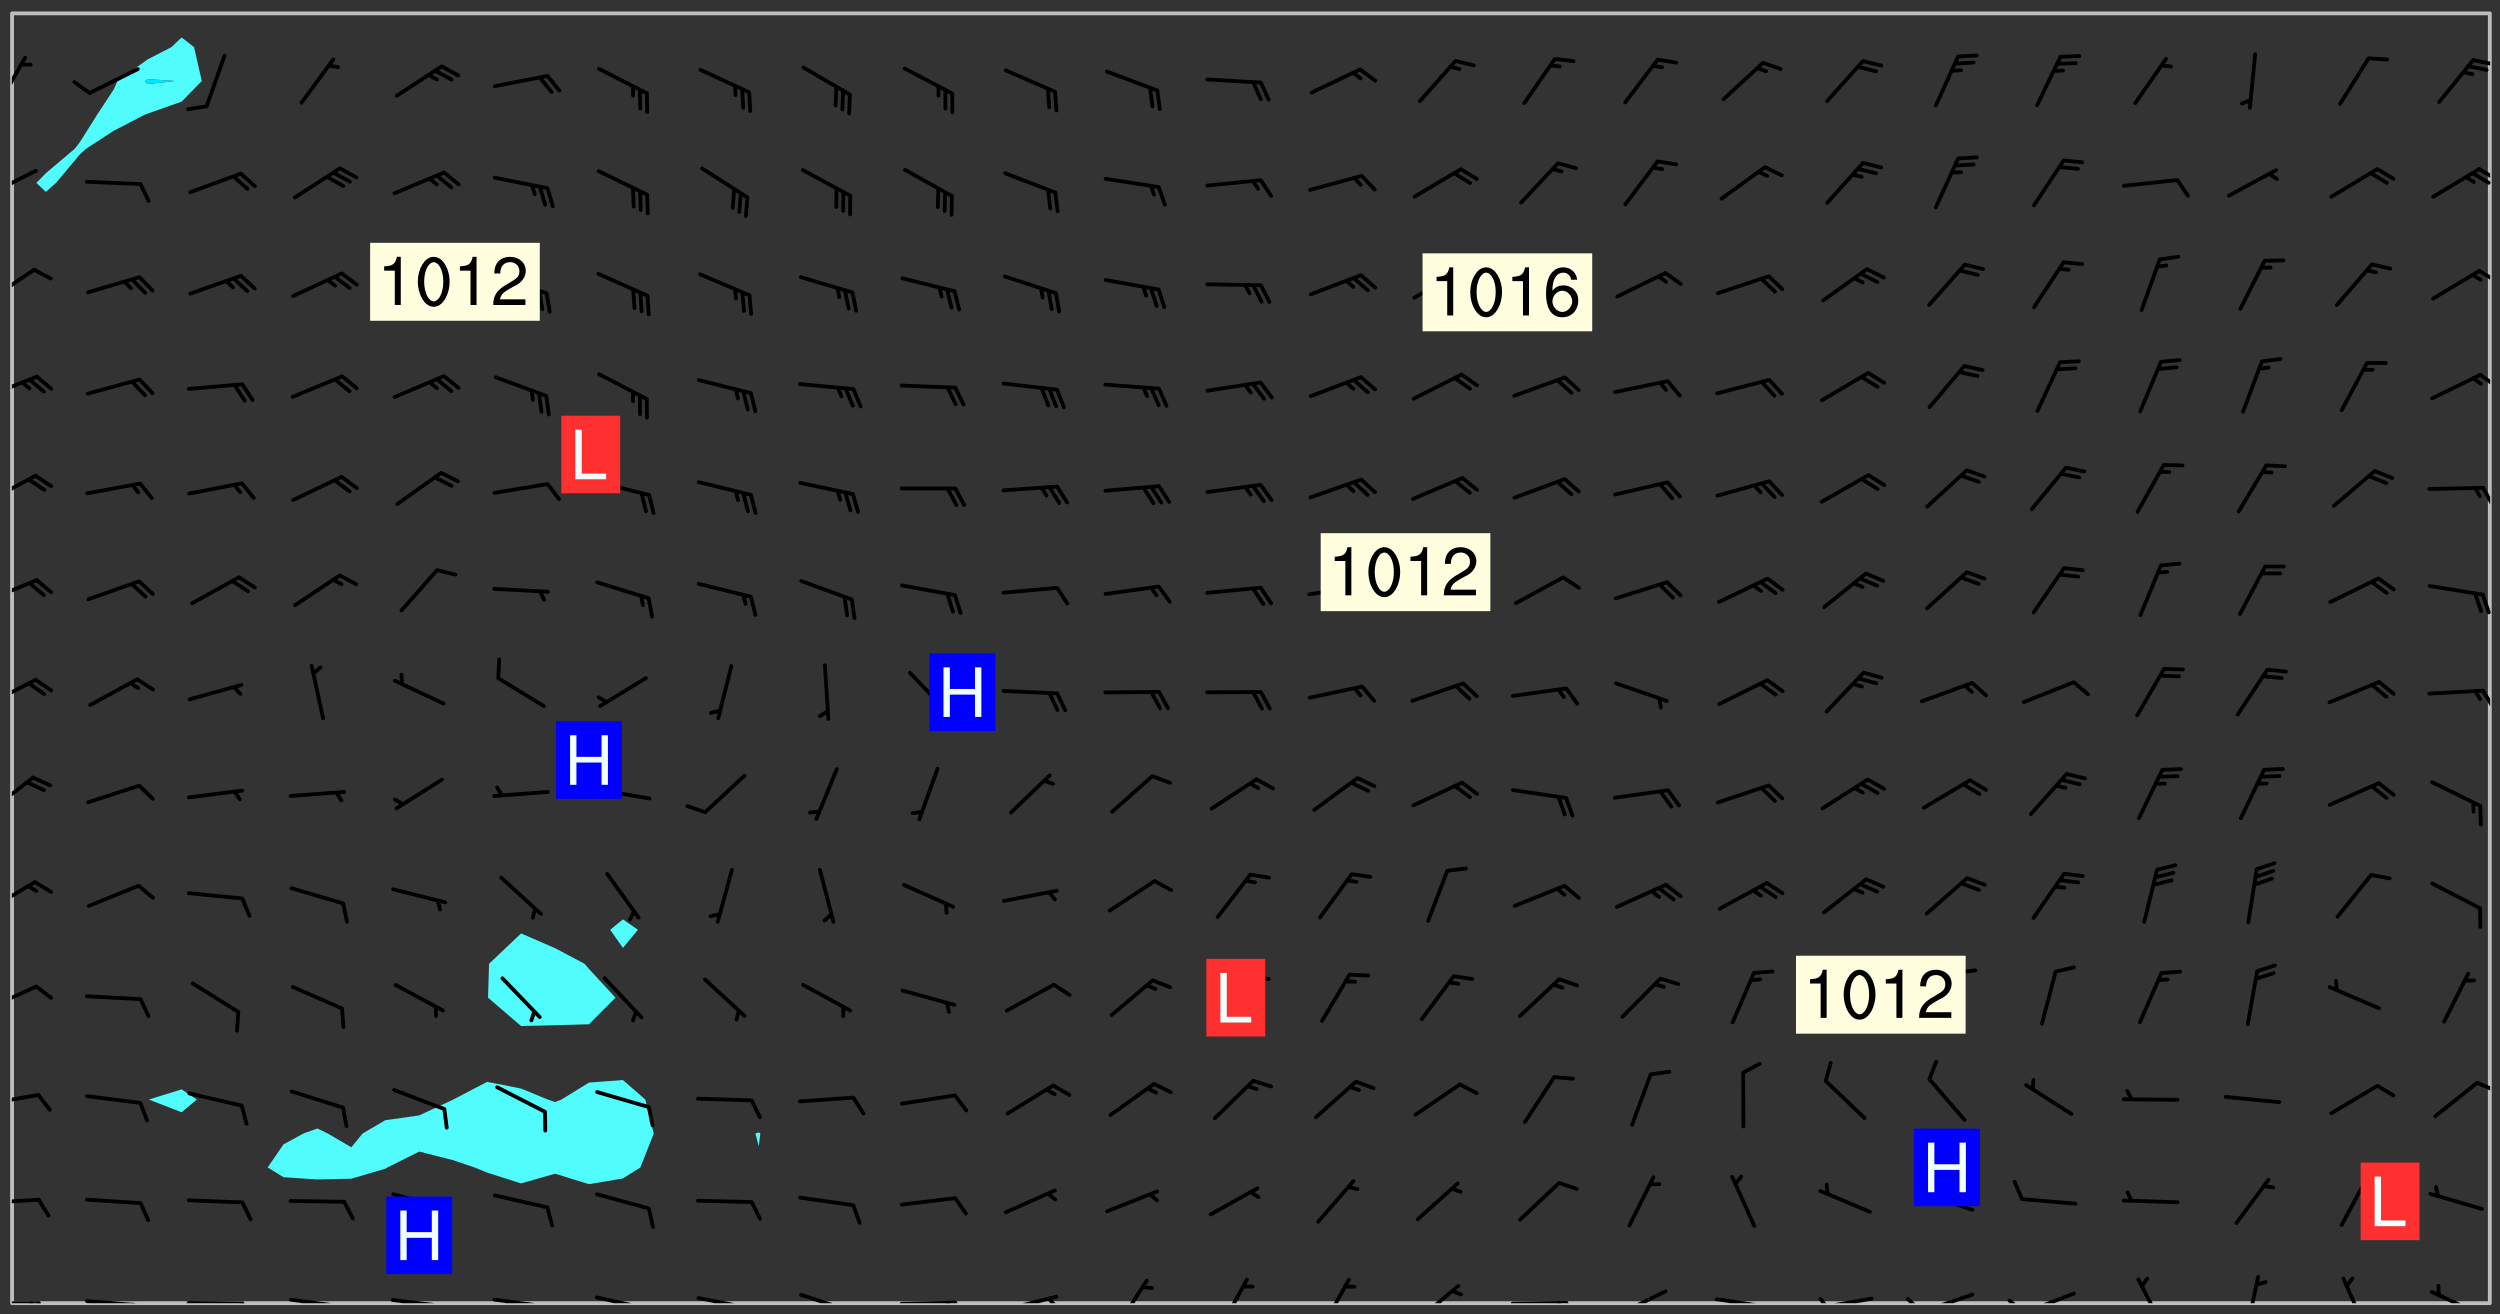 <svg xmlns="http://www.w3.org/2000/svg" role="img" xmlns:xlink="http://www.w3.org/1999/xlink" viewBox="142.45 309.95 326.84 171.84"><rect x="142.45" y="309.95" width="326.84" height="171.84" fill="#333333" stroke="none"/><defs><clipPath id="a"><path d="M144 347h1v133.328h-1zm0 0"/></clipPath><clipPath id="b"><path d="M144 311.672h1V347h-1zm0 0"/></clipPath><clipPath id="c"><path d="M144 311.672h324v168.656H144zm0 0"/></clipPath><clipPath id="d"><path d="M467 311.672h1v168.656h-1zm0 0"/></clipPath><clipPath id="e"><path d="M144 480h4v.328h-4zm0 0"/></clipPath><clipPath id="f"><path d="M147 480h2v.328h-2zm0 0"/></clipPath><clipPath id="g"><path d="M146 480h2v.328h-2zm0 0"/></clipPath><clipPath id="h"><path d="M153 479h9v1.328h-9zm0 0"/></clipPath><clipPath id="i"><path d="M160 480h3v.328h-3zm0 0"/></clipPath><clipPath id="j"><path d="M159 480h2v.328h-2zm0 0"/></clipPath><clipPath id="k"><path d="M166 480h9v.328h-9zm0 0"/></clipPath><clipPath id="l"><path d="M173 480h3v.328h-3zm0 0"/></clipPath><clipPath id="m"><path d="M180 479h8v1.328h-8zm0 0"/></clipPath><clipPath id="n"><path d="M187 480h2v.328h-2zm0 0"/></clipPath><clipPath id="o"><path d="M193 479h8v1.328h-8zm0 0"/></clipPath><clipPath id="p"><path d="M200 480h2v.328h-2zm0 0"/></clipPath><clipPath id="q"><path d="M206 479h9v1.328h-9zm0 0"/></clipPath><clipPath id="r"><path d="M213 480h3v.328h-3zm0 0"/></clipPath><clipPath id="s"><path d="M220 479h8v1.328h-8zm0 0"/></clipPath><clipPath id="t"><path d="M227 480h2v.328h-2zm0 0"/></clipPath><clipPath id="u"><path d="M233 479h8v1.328h-8zm0 0"/></clipPath><clipPath id="v"><path d="M240 480h2v.328h-2zm0 0"/></clipPath><clipPath id="w"><path d="M246 478h9v2.328h-9zm0 0"/></clipPath><clipPath id="x"><path d="M260 480h8v.328h-8zm0 0"/></clipPath><clipPath id="y"><path d="M266 480h2v.328h-2zm0 0"/></clipPath><clipPath id="z"><path d="M273 479h8v1.328h-8zm0 0"/></clipPath><clipPath id="A"><path d="M279 479h2v1.328h-2zm0 0"/></clipPath><clipPath id="B"><path d="M288 477h5v3.328h-5zm0 0"/></clipPath><clipPath id="C"><path d="M301 476h5v4.328h-5zm0 0"/></clipPath><clipPath id="D"><path d="M315 477h5v3.328h-5zm0 0"/></clipPath><clipPath id="E"><path d="M327 477h7v3.328h-7zm0 0"/></clipPath><clipPath id="F"><path d="M339 480h9v.328h-9zm0 0"/></clipPath><clipPath id="G"><path d="M345 480h3v.328h-3zm0 0"/></clipPath><clipPath id="H"><path d="M353 478h8v2.328h-8zm0 0"/></clipPath><clipPath id="I"><path d="M366 479h9v1.328h-9zm0 0"/></clipPath><clipPath id="J"><path d="M379 479h9v1.328h-9zm0 0"/></clipPath><clipPath id="K"><path d="M380 479h2v1.328h-2zm0 0"/></clipPath><clipPath id="L"><path d="M393 478h8v2.328h-8zm0 0"/></clipPath><clipPath id="M"><path d="M391 479h3v1.328h-3zm0 0"/></clipPath><clipPath id="N"><path d="M406 478h8v2.328h-8zm0 0"/></clipPath><clipPath id="O"><path d="M404 479h4v1.328h-4zm0 0"/></clipPath><clipPath id="P"><path d="M421 476h5v4.328h-5zm0 0"/></clipPath><clipPath id="Q"><path d="M435 476h3v4.328h-3zm0 0"/></clipPath><clipPath id="R"><path d="M448 476h4v4.328h-4zm0 0"/></clipPath><clipPath id="S"><path d="M460 478h7v2.328h-7zm0 0"/></clipPath><clipPath id="T"><path d="M144 466h4v2h-4zm0 0"/></clipPath><clipPath id="U"><path d="M144 452h4v3h-4zm0 0"/></clipPath><clipPath id="V"><path d="M466 451h2v2h-2zm0 0"/></clipPath><clipPath id="W"><path d="M144 438h4v5h-4zm0 0"/></clipPath><clipPath id="X"><path d="M144 425h4v5h-4zm0 0"/></clipPath><clipPath id="Y"><path d="M144 411h4v6h-4zm0 0"/></clipPath><clipPath id="Z"><path d="M144 398h4v5h-4zm0 0"/></clipPath><clipPath id="aa"><path d="M466 400h2v3h-2zm0 0"/></clipPath><clipPath id="ab"><path d="M144 385h4v4h-4zm0 0"/></clipPath><clipPath id="ac"><path d="M466 387h2v4h-2zm0 0"/></clipPath><clipPath id="ad"><path d="M144 371h4v5h-4zm0 0"/></clipPath><clipPath id="ae"><path d="M466 373h2v4h-2zm0 0"/></clipPath><clipPath id="af"><path d="M144 358h4v5h-4zm0 0"/></clipPath><clipPath id="ag"><path d="M466 358h2v3h-2zm0 0"/></clipPath><clipPath id="ah"><path d="M144 344h4v6h-4zm0 0"/></clipPath><clipPath id="ai"><path d="M466 345h2v2h-2zm0 0"/></clipPath><clipPath id="aj"><path d="M144 332h4v4h-4zm0 0"/></clipPath><clipPath id="ak"><path d="M466 331h2v3h-2zm0 0"/></clipPath><clipPath id="al"><path d="M465 332h3v3h-3zm0 0"/></clipPath><clipPath id="am"><path d="M144 317h2v7h-2zm0 0"/></clipPath><clipPath id="an"><path d="M465 317h3v2h-3zm0 0"/></clipPath><g id="ao" clip-path="url(#clip1)"><path fill="#fff" fill-opacity="0" fill-rule="evenodd" d="M0 0h1000v1000H0zm0 0"/><path fill="#d3d3d3" fill-opacity="0" fill-rule="evenodd" d="M162.152 355.867l-.234.293.059.234.117.172.176.234.293.348.113.059.117-.172.059-.234.176-.176.465-.176h.699l.234.293.289.816.059.176.176.23.352.234.699.699.172.176.234.348.234.41.289.582.41.465.23.234.234.176.117.23.176.293.172 1.164v.234l.059.289.059.117.117.117.348.41.117.172.176.176.176.234.117.172.172.352.059.234.234.406.234-.059-.176.176-.059.93h-.582l-.234-.113-.348.113-.117.117-.059.293-.059.176-.117.172-.465.293-.059.234-.059.113v.645l.059.172v.41l.059.059v.406l.059.406.117.176.059.059.23.641-.059.293v.699l-.059.582v.234l-.059.23-.055.352v1.922l.055.117h.426l-.367.117-.023.352.891 1.168 1.742.539 1.34.359v.539l.09.809.535.715 1.52.27.891-.086.09 1.164.535.18 1.16-.18 2.055-.984 1.16-.363 1.879-.176 1.695-.18-.18.719-1.516.086-1.25.09-.805.27-1.074.809.27.719.535.898-.18.625-.266.809.266 1.078.625.898.805.18 1.25-.18-.266.723.098.504.055.293v.172l.059.293v.406l.176.117.352.117h.406l.293-.176.113-.117.059-.117.117-.23.059-.176.352-.465.23-.176.176-.059.176.059.059.176.117.988.055.469.059.172.117.234.176.059.816.059h.289l.117.234.059.406.059.352v1.105l.117.293.117.348.289.699.176.352.582.754.352.176.172.059.469.234.641.465.348.234.293.176.293.055.23.062.816.348.293.176.113.172.352.352.117.176.523.641v.289l.059.352v.348l.059.352.059.289.117.059.172.059h.176l.582.234.176.117.176.289.176.234.113.234.293.23.117.117v.41l.059.055.289.234.234.117.059.117.117.172.059.117.23.234.059.176.234.059.117.059-.117.113-.059.117v.117l-.117.293-.117.289v.582l.176.117.117.059.059.117.117.117.113.059.176.348.059.352.059.406v.176l-.059.176-.117.699v.172l.117.176.293.293h.406l.176.117.117.172.117.293v.234h-.527l-.23-.234h-.234l-.176.059-.059.699.059.348.117.176.176.41.117.23.289.469.176.055h.523l.234.059.758.641.059.293v.234l.059.059.23.348v.352l-.117.172v.293l.293.289.293.176.172.059.293.176.293.117.582.406.289.234.293.176.219.16.016.012.23.176.641.523.176.234.117.176.176.176.113.172v.641l.117.176.469.117.582.117.234.059.23.113.293.117.113.059.586.352.289.172.176.062.176.055.176.059.699.352.289.176.234.055.289.176.234.117.641.406.293.117.172.059.234.059.41.059.23.059.234.117.059.172-.41.176.469.059.059.293.113.234.176.055.234.059.176.059.406.117.641.234.117.172.059.234v.176l-.059.117-.059.406.234.234.117.059.348.117.641.23.176.117.289.117.176.176.234.465.582 1.105.176.176.348.176.176.117.352.117 1.047.523.234.059.465.113.293.059.465.176.758.582.234.234.348.465.176.176.289.234.816.699.293.176.289.289.293.176.293.289.695.641.176.176.293.234.289.234.469.289.641.582.348.234.234.293.348.348.352.465.934.992.348.406.117.176.234.059.113.117.645.176.23.113.234.059.293.176.23.117.934.699.406.406.234.176.406.176.234.117.816.348.348.234.234.117.293.289.23.117.758.352.352.172.23.059.293.117.234.059.871.176h.816l.469.23.172.059.875.699.465.117.293.059.176.059.23.059.469.059.348.059.352.059.406.059h.293l.172.059v.23l.176.176h.293l.348.059.352.059.699.117h.641l.465-.234.293-.176.172-.117.41-.172.289-.176.934-.465.469-.293.523-.293.465-.172.465-.176 1.051-.465.289-.117.41-.117.289-.117.527-.176 1.516-.699.582-.348.289-.059.293-.059.348-.117.875-.23.352-.117h.113l.234-.059.875-.234.234-.059h.812l.352-.059.816-.117.172-.059.352-.055.293-.059.23-.059.816-.176.176-.059h.348l.234-.059.465-.117.758-.172.234-.059h.348l.41-.117.289-.059 1.285-.059h.289l.41-.059.23-.059h.176l.875-.117h.406l.41-.117h.348l.352-.113.871-.059h1.75l1.047.289.41.117.289.117.352.117.289.117 1.051.172.289.059h.293l.293.059.172.059.41.059.172.059.117.059h.117l.117.059.352.059h.113l.41.066 1.922.395 1.926.395 1.52.449 1.695.719 2.145.805 1.605-.719 1.43-.805 1.16-1.078 1.25-.449 3.035-.719 1.875-.359 2.145-1.348 2.234-1.254 2.5-1.258 1.695-.449 1.785-.18 1.16-.27.625.539 1.34-.27.715-.988.984-1.344.445-.18.805-.359 1.875-.539 1.785-.449 1.25-.27 1.16-.09 1.699-.09 1.961-.27 1.25-.09h.539l.625-.09h.891l2.145-.18 2.41-.18 2.59-.09 1.695.18 1.609.09 1.43.359 1.16.719 1.875.988 1.16 1.527.266.715.629.09.355.898.535.539.535 1.527 1.074.359h.535l-.805.535.09 1.707.715 2.695.891.805.895.988.715 1.258 1.785.539 1.52-.18.355 1.344 1.609-.805.98-.539.27.27.316-.215.219-.145.801.449.449-.359h.355l.535-.27.539-.719.535-.27.625-.988 1.16.449.84.371 1.395.617 1.695-.18h1.605l1.785.09.18-1.707.535-1.344.805.27.492.848.402.406-.09.539v.359l.715.449.711-.27h1.43l.359.988.445 1.258.715 1.344 1.25.629 1.695.629.715-.18.18-.539.98-.09.449.359.086 1.258-.266.629-.535.18v.539l.715.984.266.539.984.988.801 1.078-.266.359-.09.898-.625 2.332-.355 2.066-.09 1.793-.18.719-.09.539v1.438l-.98 1.883-.359 1.707-.535.898-.805 1.168-.266.539 2.055 1.254.086.359-.355.539-.09-.18v.809l.09 1.438-.445.715-1.074.094-.266.715.535.898.805.719 1.16.809 1.34.27.445.359-.355.449-1.789-.09-1.25-.449-.715-.719-.625-.09-.176 3.59-.188 1.309h89.359V311.703h-55.27v49.082l.762.125 3.289.543 2.023 2.836v2.754l2.352.332 2.348.332h4.051l-1.379 4.16-2.023.707-2.023.703-.543.344-2.594 1.617-.188.117-2.023-2.078-.73-2.742-2.672-2.078-1.375-3.5-.066-.082-1.957-2.672 2.75-1.418v-49.082H294.422v91.414l.117.031.133.012.074.074.105.047.09.059.086.059.09.059.297.297.059.09.031.117.027.117.016.137-.031.117-.059.09-.059.086-.043.105-.047.102-.027.121v.145l.176.27.148.148.074.086.074.074.043.105.062.09.059.086.043.105.059.09.047.102.043.105.059.086.117.18.074.074.062.086.059.09.043.105.059.09.059.086.062.09.059.09.043.102.117.18.074.074.059.086.074.074.09.059.105.047h.148l.133-.016.133.016.102-.047.074-.074.047-.102-.016-.133v-.148l-.047-.105-.027-.117-.047-.102-.027-.121-.043-.102-.062-.09-.043-.102-.043-.105-.031-.117-.016-.133-.012-.137.086-.059.059-.086.121-.031.043.105.016.133v.117l.059.102.059.09.09.059.148.148.059.09.043.105-.012.102.086.059.105.047.086.059.09.059.074.074-.117.027-.105.047-.086.059-.074.074-.059.09-.062.086-.027.121-.047.102-.043.105-.031.117-.012.133-.016.133v.148l.027.117.047.105.043.102.059.09.074.074.09.059.074.074.09.059.059.09.043.105.047.102.117.031.133.016h.148l.117-.031.105.043.043.105.047.102.027.121L299.5 410l.027.117.031.121.027.117.105.043.102.047.133-.016.148.148.062.086.074.074.07.074.09.062.105.043.102.043.117.031.137.016.117-.031.074-.074.027-.117-.012-.133-.031-.121-.027-.117.043-.105h.117l.09.062.117.027h.148l.133.016h.148l.133.016.133-.016h.148l.133-.016.133-.012.137.012.117-.027.133-.016.191-.059-.059.176-.016.133-.027.121-.016.133-.059.086-.133.016-.105.047-.105.043-.117.031-.117.027-.266.031h-.148l-.133.016-.074.074.059.086.148.148.117.18.074.07.09.062.09.059.086.059.09.059.102.043.105.062.105.043.086.059.105.047.102.043.18.117.059.09-.043.102-.047.105.016.133.223.223.059.09.043.102.031.121.043.102.016.133.031.117.012.137.031.117.148.148.102.043.105.043.117.031.133.016.137.016h.117l.117-.031.09-.059.043-.105.047-.102.043-.105.031-.117.012-.133v-.148l-.012-.133-.016-.133-.031-.117-.043-.105-.047-.105-.043-.102-.043-.105-.016-.133.016-.133.027-.117.031-.117.027-.121.047-.102.09-.059.086-.062.074-.074.09-.059.223-.223.059-.086.074-.074.117-.18.059-.086v-.148l-.074-.074-.102-.047-.105-.043-.102-.043-.059-.09-.047-.105-.027-.117.09-.059.117-.031.102-.043.18-.117.148-.148.012-.133-.012-.105-.09-.059-.133.016h-.148l-.133.016-.133-.016-.121-.031-.086-.059-.074-.074-.059-.09-.062-.086-.117-.18-.059-.086.031-.121.086-.059.121-.031.059-.086v-.121l-.031-.117-.059-.09-.059-.086-.047-.105-.027-.117-.016-.133.059-.09.074-.074.09-.059.117-.18.074-.074.059-.086.148-.148.121-.031.133-.016.133.016.074.074.043.105.016.133-.031.117-.117.031-.133.012-.148.148-.043.105-.047.102-.027.121-.031.117v.148l.031.117.043.105.059.09.074.07.074.074.117.031.121.027.117-.027.133-.016h.117l.09.059.074.074.047.105.059.086.102.047.133.016.105.043.086.059-.012.105-.074.074-.18.117-.059.09-.09.059-.07.074-.074.074-.062.09-.027.117-.016.133.016.133-.016.133v.148l.016.133.027.117.031.121.074.074.09.059.086.059.09.059.117.031v.086l-.102.047-.09.059-.266.031-.117.027h-.148l-.105.043-.102.047-.059.09-.062.234-.012.133-.031.121-.016.133v.293l-.012.133.012.137.016.133.133.016.133.012.121.031.086.059.074.074.047.105.043.102.016.133v.445l-.016.133v.445l.031.266.027.117.016.133.031.117.086.211.031.266v.148l-.031.117-.027.117-.031.121-.027.117-.031.117-.031.121-.012.133-.016.133.09.059.117-.031.102.016.047.105-.031.266v.441l-.043.105-.047.105-.043.102-.043.105-.059.086-.031.121-.043.117-.031.117-.016.133.016.133.059.09.105.047.086.059.059.086-.012.137-.031.117-.043.102v.445l-.016.133v.148l-.031.117-.043.105-.027.117-.047.105-.043.102-.031.121-.027.117-.031.133-.031.117-.027.117-.043.105-.031.117-.031.121-.012.133-.016.133v.297l.027.117v.148l.047.398.027.117.059.09.121.031h.148l.133-.016.059.09v.117l-.059.09-.09.059-.102.043-.105.047-.09.059-.086.059-.137.016-.117-.031-.133-.016-.102.047-.062.086-.012.137-.016.133-.031.117-.027.117-.016.133-.031.121v.297l.016.133.031.117v.148l.012.133v.148l-.027.117-.047.102-.027.121-.031.117-.059.09-.074.074-.102.043-.105.047-.117.027-.121.031-.102-.047.059-.086.105-.047.027-.117.031-.117.027-.121.031-.117v-.148l.016-.133-.031-.117-.043-.105-.105.016-.074.074-.102.043-.09.062-.074.074-.043.102-.016.133-.031.117L304.25 426l-.031.117-.027.117-.031.121-.027.117-.031.117-.043.105-.09.059h-.09l-.117-.031-.031-.086.016-.137-.031-.117v-.148l-.012-.133v-.148l-.062-.234-.027-.121-.043-.102-.047-.105-.059-.086-.059-.09-.043-.105-.062-.086-.148-.148-.07-.074-.105-.047-.105-.043-.102-.043-.297-.297-.09-.074-.086-.059-.105-.043-.09-.062-.086-.059-.105-.043-.09-.059-.086-.062-.074-.07-.105-.047-.086-.059-.105-.043-.09-.062-.102-.043-.105-.043-.086-.059-.105-.047-.105-.043-.102-.047-.09-.059-.102-.043-.105-.043-.09-.062-.117-.027-.133-.016-.133.016H299.75l-.133.016-.117-.031-.09-.059-.074-.074-.09-.059-.102-.047h-.148l-.121-.027-.102-.043-.074-.074-.117-.18-.09-.059-.102-.043-.09-.062-.105-.043-.09-.059-.086-.059-.105-.047-.059-.086-.059-.09-.043-.105-.047-.102-.074-.074-.086-.059-.074-.074-.09-.059-.223-.223-.043-.105-.031-.266.105-.043h.145l.105.043.074.074.09.059.086.059.105.047.09.059.148.148.07.074.148.148.062.086.074.074.086.059.074.074.09.062.09.059.086.059.27.176.102.047.105.043.102.043.047-.074.059-.086.074-.074.07-.074.105.043.074.074.059.09.043.102.047.105.043.105.121.027.117-.027.074-.09.043-.105.059-.09.074-.074.105-.043.117-.027.133.012.09.059.148.148.059.09.043.105.047.102.043.105.043.102.105.047.105.043.133.016.086-.059.059-.09.074-.074.105-.043.117.027.105.047.102.043.105.043.102.047.18.117v.117l-.016.133.016.133.016.137.059.086.102.047.121.027.117.031h.148l.117-.031.059-.09.18-.117.059-.09.074-.074.059-.086.117-.18.18-.117.117.031.09.059.043.074-.016.133v.117l.09.059h.148l.133-.016.133-.012.266-.031.105-.043.117-.031.121-.027.074-.074.07-.074.062-.09-.016-.105-.047-.102-.102-.043-.105-.016-.117.027-.266.031h-.148l-.074-.074-.09-.059-.117-.031-.117-.027-.133-.016h-.148l-.133.016h-.297l-.105-.047-.148-.148-.043-.102-.059-.09.223-.223.086-.059.105-.043.117-.031.133-.016.133.016.137.016.102.043.133-.012.09-.062.102-.043.062-.09-.047-.102-.09-.059-.117-.031-.102-.043-.059-.09-.062-.09v-.117l.016-.133.105-.047.074-.07v-.121l-.09-.059-.031-.117.09-.059.074-.074.043-.105.059-.09.047-.102.016-.133v-.148l-.047-.105-.043-.102-.09-.059-.133-.016-.102-.043-.137-.016-.117-.031h-.445l-.133-.016-.133-.012-.133-.016-.117-.031h-.148l-.133-.016-.133-.012-.266-.031-.121-.043-.086-.059-.074-.074v-.148l.012-.133.105-.047.102-.043.133-.016h.152l.133-.016h.293l.121.031.102.043.09.059.234.062.121-.047.09-.059.102-.043.133-.016.105.043.102.047.133.012.121-.027h.145l.121-.031.117-.027.105-.047.074-.074.086-.059.148-.148.059-.086.047-.105.027-.117.016-.105-.102-.043-.09-.059-.117-.031-.105-.043-.09-.062-.074-.086-.074-.074-.102-.043-.105-.047-.102-.043-.059-.09-.047-.102-.086-.211-.062-.086-.059-.09-.074-.074-.086-.059h-.27l-.117.031-.09.059-.102.043-.133.016-.105-.016-.027-.117-.062-.09-.117-.031-.102-.043-.148-.148-.031-.117-.016-.105.074-.074.18-.117.117-.027.117-.031.137.016.102.043.105.043.102.047.105.043.117.031.133.016.117.027.133.016.105-.016.09-.059-.074-.074-.105-.043-.074-.074-.074-.09-.148-.148-.086-.059-.09-.059-.074-.074-.09-.059-.102-.047-.121-.027-.102-.047-.105-.043-.117-.031-.102-.043-.121-.031h-.148l-.117.031-.105.043-.086.062-.18.117-.086.059-.09.059-.105.047-.086.059-.105.043-.102.043-.105.047-.074.074-.059.09-.059.086-.047.105-.059.086-.074.074-.133-.012-.117-.031h-.117l-.074.074-.09.059-.074.074-.09.059-.086.059-.105.047-.102.043-.137.016-.102-.043-.148-.148-.105-.047h-.086l-.105.047-.102.043-.121.031-.117-.031-.074-.074v-.117l.031-.121.074-.07.059-.09.074-.074.117-.031.105-.043h.293l.133-.016.137-.016.102-.043.09-.059.102-.047.09-.059.133-.012.09.059.133.012.09-.059.086-.059.105-.043.09-.059.086-.062.09-.059.148-.148.059-.086.059-.09.105-.043.133-.016.117.027.121.031.059-.059.059-.09.031-.266.027-.117.105.012.133.016.102-.043.09-.059.059-.09.074-.074.059-.09.047-.102.012-.133-.012-.133-.047-.105-.148-.148-.059-.09-.059-.086-.043-.105v-.445l.016-.133v-.148l.012-.133-.059-.059-.09.059-.102-.043-.18-.117-.086-.059-.062-.09-.059-.09-.074-.074-.086-.059-.121.031-.102.012-.105.047-.086.059-.105.043-.148.148-.09.059-.086.059-.09.062-.105.043-.133.016v-.121l.105-.043.117-.031.074-.07.043-.105v-.148l-.027-.117-.148-.148-.133-.016h-.148l-.117.031-.105.043-.102.043-.09.062-.117.027-.074-.074.012-.133-.043-.102-.043-.105-.09-.059-.117.027-.121.031-.117.031-.102.043-.121.031-.102.043-.105.043-.09.059-.102.016v-.117l.016-.133-.059-.09-.074.043-.148.148-.059.09-.074.074-.047.105-.043.102-.074.074-.059.09-.074.074-.059.086-.074.074-.09.062-.074.07-.074.074-.102.016-.133.016-.105-.043v-.121l.148-.148.043-.102.059-.09.047-.102.043-.105.059-.09.031-.117.043-.102.031-.121.027-.117.047-.105.043-.102.043-.105.074-.07.09-.062.09-.059.102-.043h.297l.266-.031.105-.043-.074-.074-.117-.031-.105-.043-.09-.059-.102-.047-.09-.059-.102-.043-.105-.043-.09-.062-.086-.059-.105-.043-.102-.043-.121-.031-.117-.031-.102-.043L297.5 410.25l-.102-.043-.09-.059-.043-.105-.016-.133.102-.043.133-.016.137.016.133-.016.102-.043.059-.09.016-.105-.09-.059-.074-.074-.102-.043-.09-.059-.148-.148-.043-.105-.016-.133v-.293l-.059-.09-.09-.059-.074-.074-.043-.105-.031-.117-.059-.09-.074-.074-.117-.027-.074-.074-.09-.059-.09-.062-.086-.059-.074-.074-.059-.086-.047-.105-.086-.059-.148-.148-.195-.059-.133.016-.102.043-.074.074-.047.102-.043.105-.059.09-.059.086-.297.297-.09.059h-.086l-.062-.086-.043-.105.031-.117.059-.09.027-.117-.012-.133-.09-.062-.105.047-.117.027-.117.031-.27.176-.102.047-.117.027-.105.047-.09.059-.102.043-.059-.086-.047-.105.016-.133.047-.105.07-.074.074-.07.059-.09v-.148l-.043-.105h-.238l-.102.047-.031.117-.027.117-.031.121-.074.043-.133.016-.074-.047-.043-.102-.043-.105-.047-.102-.043-.105-.121.031-.102.043-.133.016-.117.031-.105.043-.09.059-.102.047-.121.027-.133.016-.102-.043-.059-.09-.047-.105-.043-.102-.043-.105v-.117l.059-.09.086-.059.18-.117.102-.047.105-.043.105-.059.102-.043.09-.062.102-.043.105-.059.102-.047.09-.059.105-.043.102-.043.09-.062.102-.043.137-.016.117.031.102.043.121.031.102.043.105.047.102.043.105.043.102.047.105.043.102.043.105.047.086.059.105.043.117.031.105.043.102.047.09.059.105.043.102.043.105.047.117.027.102.047.121.027h.148l.086-.059.016-.102.059-.09-.027-.117-.074-.074-.117-.18-.074-.074-.09-.074-.18-.117-.086-.059-.105-.043-.102-.047-.27-.176-.059-.09-.074-.074-.059-.09-.043-.102-.031-.117-.016-.137v-.562l-.012-.133-.016-.133-.031-.117-.016-.133-.012-.133-.031-.121-.223-.223-.059-.086-.016-.105.031-.117.133-.016v-91.414H172.992v1.453l-.059.234-.352 1.051-.172.523-.117.348-.176.41-.117.172-.234.293-.23.059h-.352l-.117.059-.23.406v.293l.117.176.23.23.117.234.641.758.293.465.176.234.23.352.234.348.641.816.176.465.172.41.117.695.176.469.117 1.398.059.465v.875l.117 1.047v4.781l-.059.465-.352 1.281-.176.523-.113.41-.352.93L172.934 336l-.234.582-.117.176-.172.348-.176.406-.352.816-.059.293-.113.293-.117.289-.059.176-.117.875-.059.406-.059.117-.059.176-.059.172-.23.527-.117.172v.234l-.117.234-.059.172-.176.586v.289l-.059.176v.293l-.059.113-.059.527v.172l-.055.234v2.621l-.176.816-.117.176-.176.234-.117.172-.113.234-.586.934-.23.289-.293.465-.176.234-.289.352-.352.699-.113.23-.176.41-.176.23-.406.527-.816.699-.293.172-.289.234-.176.117-.176.176-.523.406-.527.176-.172.176-.234.055-.641.176h-.758m12.211 31.023l-1.074.449.359.895 1.25-.715.445-.539-.98-.09"/><path fill="#d3d3d3" fill-opacity="0" fill-rule="evenodd" d="M201.508 416.598h-.895l.449.629.98.359.805-.09.445-.988-.176.09-.715-.355-.895.355m154.621 59.07l-.059-.523v-.293l.113-.293.059-.23.469-.469h.113l.117-.113.117-.059h.176l.234-.059h.348l.234.059.117.059.23.172.059.176.117.582v.293l-.117.176-.172.289-.176.176-.527.523-.23.234-.117.059h-.176l-.117-.059-.406-.293-.176-.117-.117-.059-.059-.113-.055-.117m6.641-10.957l-.059-.172v-1.109l.059-.172.176-.059.172-.059h.176l.234-.059.117.059.059.699-.059.172-.117.176-.117.059-.234.523-.113.059h-.234l-.059-.117m9.613-14.391l-.117-.176v-.699l.293-.875.117-.172.176-.352.113-.23.117-.293.352-.758.117-.23.172-.234h.176l.117-.059h.641l.117.059.234.234.172.113.352.293.117.117.113.176v.113l.117.059.117.117v.699l-.059.176v.23l-.059.176-.348 1.051-.117.23-.117.234-.117.059-.23.234-.641.289h-.875l-.41-.117-.641-.465"/><path fill="none" stroke="#bebebe" stroke-linecap="round" stroke-linejoin="round" stroke-miterlimit="10" stroke-width=".5" d="M467.957 311.695H144.027v168.625h323.93v-168.625"/><g clip-path="url(#a)"><path fill="#fff" fill-opacity="0" fill-rule="evenodd" d="M144 475.891v4.438h.004H144V347.305v128.586"/></g><g clip-path="url(#b)"><path fill="#fff" fill-opacity="0" fill-rule="evenodd" d="M144 342.738v4.258-35.324h.004H144v31.066"/></g><path fill="#50fcfc" fill-rule="evenodd" d="M144 346.996v.309h.004V347l-.004-.004"/><g clip-path="url(#c)"><path fill="#fff" fill-opacity="0" fill-rule="evenodd" d="M144.004 480.328V347.305l.125-.125-.125-.18v-35.328h22.188v3.176l-1.324 1.262-3.113 1.605-3.953 2.832-.484 1.098-2.191 3.34-2.25 3.574-.684.867-3.754 3.172-1.23 1.266 1.23 1.176 1.336-1.176 3.102-3.707.793-.73 3.648-2.375 3.977-2.066.461-.184 4.438-1.562v129.129l-4.281 1.332 4.281 1.668 1.984-1.668-1.984-1.332v-129.129l2.641-2.691-1.016-4.438-1.625-1.262v-3.176h44.383v120.309l-4.188 3.965-.133 4.438 4.32 3.707 4.441-.109 4.438-.121 3.461-3.477-3.461-3.758-.59-.68-3.848-2.035-4.441-1.93V311.672h13.316v118.469l-1.668 1.367 1.668 2.363v17.281l-4.438.328-3.602 2.219-.836.332-.957-.332-3.484-1.434-4.438-.879-4.43 2.312-.008.008-4.438 2.066-4.441.629-2.961 1.734-1.477 1.805-3.09-1.805-1.348-.652-1.82.652-2.617 1.43-2.062 3.008 2.062 1.277 4.438.297 4.438-.102 4.438-1.305.289-.168 4.152-2.074 4.438 1.129 2.789.945 1.648.68 4.438 1.41 4.441-1.273 4.438 1.375 4.438-.758 2.281-1.434 1.75-4.438-1.109-4.438-2.922-2.547V433.871l1.961-2.363-1.961-1.367V311.672h17.754v146.316l-.438.148.438 1.68.211-1.68-.211-.148v-146.316H467.996v168.656H144.004"/></g><path fill="#50fcfc" fill-rule="evenodd" d="M144.129 347.18l-.125.125V347l.125.18m4.309-12.141l-1.23-1.176 1.23-1.266 3.754-3.172.684-.867 2.25-3.574 2.191-3.34.484-1.098 3.953-2.832v2.574l-.363.258.363.395 3.547-.395-3.547-.258v-2.574l3.113-1.605 1.324-1.262 1.625 1.262 1.016 4.438-2.641 2.691-4.438 1.562-.461.184-3.977 2.066-3.648 2.375-.793.73-3.102 3.707-1.336 1.176"/><path fill="#00e8fc" fill-rule="evenodd" d="M161.754 320.941l-.363-.395.363-.258 3.547.258-3.547.395"/><path fill="#50fcfc" fill-rule="evenodd" d="M166.191 455.367l-4.281-1.668 4.281-1.332 1.984 1.332-1.984 1.668m13.316 8.484l-2.062-1.277 2.062-3.008 2.617-1.43 1.82-.652 1.348.652 3.09 1.805 1.477-1.805 2.961-1.734 4.441-.629 4.438-2.066.008-.008 4.43-2.312 4.438.879 3.484 1.434.957.332.836-.332 3.602-2.219 4.438-.328 2.922 2.547 1.109 4.438-1.75 4.438-2.281 1.434-4.438.758-4.438-1.375-4.441 1.273-4.438-1.41-1.648-.68-2.789-.945-4.438-1.129-4.152 2.074-.289.168-4.438 1.305-4.438.102-4.438-.297m31.066-19.762l-4.32-3.707.133-4.438 4.188-3.965 4.441 1.93 3.848 2.035.59.68 3.461 3.758-3.461 3.477-4.438.121-4.441.109m13.316-10.219l-1.668-2.363 1.668-1.367 1.961 1.367-1.961 2.363m17.754 25.945l-.438-1.68.438-.148.211.148-.211 1.68"/><g clip-path="url(#d)"><path fill="#fff" fill-opacity="0" fill-rule="evenodd" d="M467.996 480.328H468V311.672h-.004H468v168.656h-.004"/></g><g clip-path="url(#e)"><path fill="none" stroke="#000" stroke-linecap="round" stroke-linejoin="round" stroke-miterlimit="10" stroke-width=".5" d="M147.512 480.328h-7.023"/></g><g clip-path="url(#f)"><path fill="none" stroke="#000" stroke-linecap="round" stroke-linejoin="round" stroke-miterlimit="10" stroke-width=".5" d="M147.512 480.328l1.152 2.168"/></g><g clip-path="url(#g)"><path fill="none" stroke="#000" stroke-linecap="round" stroke-linejoin="round" stroke-miterlimit="10" stroke-width=".5" d="M146.492 480.328l.574 1.082"/></g><g clip-path="url(#h)"><path fill="none" stroke="#000" stroke-linecap="round" stroke-linejoin="round" stroke-miterlimit="10" stroke-width=".5" d="M160.816 480.609l-7.004-.562"/></g><g clip-path="url(#i)"><path fill="none" stroke="#000" stroke-linecap="round" stroke-linejoin="round" stroke-miterlimit="10" stroke-width=".5" d="M160.816 480.609l.977 2.25"/></g><g clip-path="url(#j)"><path fill="none" stroke="#000" stroke-linecap="round" stroke-linejoin="round" stroke-miterlimit="10" stroke-width=".5" d="M159.797 480.527l.488 1.125"/></g><g clip-path="url(#k)"><path fill="none" stroke="#000" stroke-linecap="round" stroke-linejoin="round" stroke-miterlimit="10" stroke-width=".5" d="M174.145 480.363l-7.027-.07"/></g><g clip-path="url(#l)"><path fill="none" stroke="#000" stroke-linecap="round" stroke-linejoin="round" stroke-miterlimit="10" stroke-width=".5" d="M174.145 480.363l1.129 2.18"/></g><g clip-path="url(#m)"><path fill="none" stroke="#000" stroke-linecap="round" stroke-linejoin="round" stroke-miterlimit="10" stroke-width=".5" d="M187.426 480.797l-6.965-.934"/></g><g clip-path="url(#n)"><path fill="none" stroke="#000" stroke-linecap="round" stroke-linejoin="round" stroke-miterlimit="10" stroke-width=".5" d="M187.426 480.797l.855 2.297"/></g><g clip-path="url(#o)"><path fill="none" stroke="#000" stroke-linecap="round" stroke-linejoin="round" stroke-miterlimit="10" stroke-width=".5" d="M200.75 480.75l-6.977-.84"/></g><g clip-path="url(#p)"><path fill="none" stroke="#000" stroke-linecap="round" stroke-linejoin="round" stroke-miterlimit="10" stroke-width=".5" d="M200.75 480.75l.883 2.285"/></g><g clip-path="url(#q)"><path fill="none" stroke="#000" stroke-linecap="round" stroke-linejoin="round" stroke-miterlimit="10" stroke-width=".5" d="M214.059 480.801l-6.965-.945"/></g><g clip-path="url(#r)"><path fill="none" stroke="#000" stroke-linecap="round" stroke-linejoin="round" stroke-miterlimit="10" stroke-width=".5" d="M214.059 480.801l.848 2.305"/></g><g clip-path="url(#s)"><path fill="none" stroke="#000" stroke-linecap="round" stroke-linejoin="round" stroke-miterlimit="10" stroke-width=".5" d="M227.32 481.09l-6.859-1.523"/></g><g clip-path="url(#t)"><path fill="none" stroke="#000" stroke-linecap="round" stroke-linejoin="round" stroke-miterlimit="10" stroke-width=".5" d="M227.32 481.09l.656 2.363"/></g><g clip-path="url(#u)"><path fill="none" stroke="#000" stroke-linecap="round" stroke-linejoin="round" stroke-miterlimit="10" stroke-width=".5" d="M240.652 481.008l-6.895-1.359"/></g><g clip-path="url(#v)"><path fill="none" stroke="#000" stroke-linecap="round" stroke-linejoin="round" stroke-miterlimit="10" stroke-width=".5" d="M240.652 481.008l.711 2.348"/></g><g clip-path="url(#w)"><path fill="none" stroke="#000" stroke-linecap="round" stroke-linejoin="round" stroke-miterlimit="10" stroke-width=".5" d="M253.859 481.43l-6.676-2.199"/></g><g clip-path="url(#x)"><path fill="none" stroke="#000" stroke-linecap="round" stroke-linejoin="round" stroke-miterlimit="10" stroke-width=".5" d="M267.348 480.262l-7.023.133"/></g><g clip-path="url(#y)"><path fill="none" stroke="#000" stroke-linecap="round" stroke-linejoin="round" stroke-miterlimit="10" stroke-width=".5" d="M266.328 480.281l.594 1.074"/></g><g clip-path="url(#z)"><path fill="none" stroke="#000" stroke-linecap="round" stroke-linejoin="round" stroke-miterlimit="10" stroke-width=".5" d="M280.562 479.48l-6.82 1.695"/></g><g clip-path="url(#A)"><path fill="none" stroke="#000" stroke-linecap="round" stroke-linejoin="round" stroke-miterlimit="10" stroke-width=".5" d="M279.57 479.727l.816.914"/></g><g clip-path="url(#B)"><path fill="none" stroke="#000" stroke-linecap="round" stroke-linejoin="round" stroke-miterlimit="10" stroke-width=".5" d="M292.375 477.379l-3.816 5.898"/></g><path fill="none" stroke="#000" stroke-linecap="round" stroke-linejoin="round" stroke-miterlimit="10" stroke-width=".5" d="M291.82 478.238l1.223.105"/><g clip-path="url(#C)"><path fill="none" stroke="#000" stroke-linecap="round" stroke-linejoin="round" stroke-miterlimit="10" stroke-width=".5" d="M305.461 477.242l-3.363 6.172"/></g><path fill="none" stroke="#000" stroke-linecap="round" stroke-linejoin="round" stroke-miterlimit="10" stroke-width=".5" d="M304.973 478.141l1.227.012"/><g clip-path="url(#D)"><path fill="none" stroke="#000" stroke-linecap="round" stroke-linejoin="round" stroke-miterlimit="10" stroke-width=".5" d="M318.801 477.258l-3.41 6.141"/></g><path fill="none" stroke="#000" stroke-linecap="round" stroke-linejoin="round" stroke-miterlimit="10" stroke-width=".5" d="M318.305 478.152l1.227.02"/><g clip-path="url(#E)"><path fill="none" stroke="#000" stroke-linecap="round" stroke-linejoin="round" stroke-miterlimit="10" stroke-width=".5" d="M333.102 478.07l-5.383 4.516"/></g><path fill="none" stroke="#000" stroke-linecap="round" stroke-linejoin="round" stroke-miterlimit="10" stroke-width=".5" d="M332.32 478.727l1.137.461"/><g clip-path="url(#F)"><path fill="none" stroke="#000" stroke-linecap="round" stroke-linejoin="round" stroke-miterlimit="10" stroke-width=".5" d="M347.238 480.285l-7.027.09"/></g><g clip-path="url(#G)"><path fill="none" stroke="#000" stroke-linecap="round" stroke-linejoin="round" stroke-miterlimit="10" stroke-width=".5" d="M346.219 480.297l.586 1.078"/></g><g clip-path="url(#H)"><path fill="none" stroke="#000" stroke-linecap="round" stroke-linejoin="round" stroke-miterlimit="10" stroke-width=".5" d="M360.191 478.773l-6.301 3.109"/></g><g clip-path="url(#I)"><path fill="none" stroke="#000" stroke-linecap="round" stroke-linejoin="round" stroke-miterlimit="10" stroke-width=".5" d="M366.883 479.805l6.949 1.047"/></g><g clip-path="url(#J)"><path fill="none" stroke="#000" stroke-linecap="round" stroke-linejoin="round" stroke-miterlimit="10" stroke-width=".5" d="M380.211 480.93l6.922-1.203"/></g><g clip-path="url(#K)"><path fill="none" stroke="#000" stroke-linecap="round" stroke-linejoin="round" stroke-miterlimit="10" stroke-width=".5" d="M381.215 480.754l-.75-.969"/></g><g clip-path="url(#L)"><path fill="none" stroke="#000" stroke-linecap="round" stroke-linejoin="round" stroke-miterlimit="10" stroke-width=".5" d="M393.66 481.457l6.652-2.258"/></g><g clip-path="url(#M)"><path fill="none" stroke="#000" stroke-linecap="round" stroke-linejoin="round" stroke-miterlimit="10" stroke-width=".5" d="M393.66 481.457l-1.789-1.68"/></g><g clip-path="url(#N)"><path fill="none" stroke="#000" stroke-linecap="round" stroke-linejoin="round" stroke-miterlimit="10" stroke-width=".5" d="M407.023 481.59l6.555-2.523"/></g><g clip-path="url(#O)"><path fill="none" stroke="#000" stroke-linecap="round" stroke-linejoin="round" stroke-miterlimit="10" stroke-width=".5" d="M407.023 481.59l-1.855-1.605"/></g><g clip-path="url(#P)"><path fill="none" stroke="#000" stroke-linecap="round" stroke-linejoin="round" stroke-miterlimit="10" stroke-width=".5" d="M422.012 477.203l3.207 6.254"/></g><path fill="none" stroke="#000" stroke-linecap="round" stroke-linejoin="round" stroke-miterlimit="10" stroke-width=".5" d="M422.48 478.113l.699-1.008"/><g clip-path="url(#Q)"><path fill="none" stroke="#000" stroke-linecap="round" stroke-linejoin="round" stroke-miterlimit="10" stroke-width=".5" d="M437.672 476.895l-1.48 6.867"/></g><path fill="none" stroke="#000" stroke-linecap="round" stroke-linejoin="round" stroke-miterlimit="10" stroke-width=".5" d="M437.457 477.895l1.18-.336"/><g clip-path="url(#R)"><path fill="none" stroke="#000" stroke-linecap="round" stroke-linejoin="round" stroke-miterlimit="10" stroke-width=".5" d="M448.824 477.117l2.844 6.426"/></g><path fill="none" stroke="#000" stroke-linecap="round" stroke-linejoin="round" stroke-miterlimit="10" stroke-width=".5" d="M449.238 478.051l.758-.965"/><g clip-path="url(#S)"><path fill="none" stroke="#000" stroke-linecap="round" stroke-linejoin="round" stroke-miterlimit="10" stroke-width=".5" d="M460.375 478.848l6.375 2.961"/></g><path fill="none" stroke="#000" stroke-linecap="round" stroke-linejoin="round" stroke-miterlimit="10" stroke-width=".5" d="M461.301 479.281l-.066-1.227"/><g clip-path="url(#T)"><path fill="none" stroke="#000" stroke-linecap="round" stroke-linejoin="round" stroke-miterlimit="10" stroke-width=".5" d="M147.508 466.793l-7.016.441"/></g><path fill="none" stroke="#000" stroke-linecap="round" stroke-linejoin="round" stroke-miterlimit="10" stroke-width=".5" d="M147.508 466.793l1.285 2.09m12.027-1.645l-7.012-.449m7.012.449l1.012 2.234m12.309-2.324l-7.02-.27m7.02.27l1.066 2.211m12.25-2.293l-7.023-.105m7.023.105l1.121 2.184m12.07-1.305l-6.777-1.863m6.777 1.863l.535 2.395M214 467.793l-6.852-1.559M214 467.793l.641 2.371m12.637-2.223L220.5 466.086m6.777 1.855l.539 2.395m12.902-3.238l-7.027-.168m7.027.168l1.098 2.195M254 467.508l-6.957-.988m6.957.988l.832 2.309m12.492-3.227l-6.977.848m6.977-.848l1.402 2.012m11.637-3.016l-6.422 2.855m5.484-2.438l.969.754m13.336-1.039l-6.531 2.59m5.582-2.215l.934.797m13.133-1.59l-6.137 3.426m5.246-2.926l1.031.664m12.41-2.105l-4.605 5.309m3.934-4.535l1.195.273m13.105-.738l-5.234 4.691m4.473-4.008l1.152.422m12.863-1.168l-5.113 4.816m5.113-4.816l2.324.785m10.004-1.523l-3.137 6.293m2.68-5.375l1.227-.035m9.535-.941l2.887 6.41m-2.469-5.477l.754-.969m10.348 1.879l6.477 2.723m-5.535-2.328l-.109-1.223m12.387 1.086l6.668 2.207m-6.668-2.207l-.414-2.418m13.562 3.223l7 .598m-7-.598l-.965-2.254m14.27 2.441l7.023.223m-6.004-.188l-.539-1.102m18.438-1.645l-4.184 5.645m3.574-4.824l1.215.184m12.281-1.277l-3.328 6.191m2.844-5.289l1.227.004m7.535 1.203L466.934 468m-5.762-1.688l-.25-1.199"/><g clip-path="url(#U)"><path fill="none" stroke="#000" stroke-linecap="round" stroke-linejoin="round" stroke-miterlimit="10" stroke-width=".5" d="M147.461 453.102l-6.922 1.191"/></g><path fill="none" stroke="#000" stroke-linecap="round" stroke-linejoin="round" stroke-miterlimit="10" stroke-width=".5" d="M147.461 453.102l1.504 1.941m11.836-.902l-6.973-.883m6.973.883l.871 2.293m12.379-1.938l-6.844-1.594m6.844 1.594l.629 2.371m12.617-2.113l-6.703-2.109m6.703 2.109l.449 2.414m12.797-2.223l-6.566-2.496m6.566 2.496l.309 2.434m12.852-2.078l-6.254-3.203m6.254 3.203l.035 2.453m13.527-3.074l-6.75-1.961m6.75 1.961l.5 2.402m12.953-3.27l-7.023-.227m7.023.227l1.078 2.203m12.227-2.566l-7.008.496m7.008-.496l1.305 2.082m11.98-2.367l-6.945 1.07m6.945-1.07l1.469 1.965m11.367-3.27l-5.988 3.68m5.988-3.68l2.113 1.242m-2.984-.707l1.059.621m12.992-1.359l-5.719 4.082m5.719-4.082l2.199 1.098m-3.031-.504l1.098.547m12.703-1.555l-5.027 4.91m5.027-4.91l2.34.746m-3.07-.031l1.168.375m12.988-.973l-5.246 4.676m5.246-4.676l2.301.852m-3.062-.168l1.148.426m13.207-.75l-5.805 3.961m5.805-3.961l2.172 1.137m10.164-2.098l-3.848 5.883m3.848-5.883l2.445.223m10.16-.578l-2.426 6.594m2.426-6.594l2.434-.332m9.652.113l.031 7.027m-.031-7.027l2.164-1.16m8.625 2.25l5.086 4.848m-5.086-4.848l.66-2.363m12.902 2.129l4.59 5.32m-4.59-5.32l.887-2.289m11.762 3.059l5.922 3.781m-5.062-3.23l.098-1.223m11.805 2.523l7.027.078m-6.004-.066l-.562-1.09m19.867 1.457l-6.996-.684m19.832-1.453l-6.039 3.594m6.039-3.594l2.098 1.27m10.945-1.664l-5.496 4.379"/><g clip-path="url(#V)"><path fill="none" stroke="#000" stroke-linecap="round" stroke-linejoin="round" stroke-miterlimit="10" stroke-width=".5" d="M466.309 451.508l2.25.977"/></g><g clip-path="url(#W)"><path fill="none" stroke="#000" stroke-linecap="round" stroke-linejoin="round" stroke-miterlimit="10" stroke-width=".5" d="M147.195 438.922l-6.391 2.922"/></g><path fill="none" stroke="#000" stroke-linecap="round" stroke-linejoin="round" stroke-miterlimit="10" stroke-width=".5" d="M147.195 438.922l1.949 1.492m11.68.156l-7.02-.371m7.02.371l1.035 2.223m11.75-.547l-5.957-3.727m5.957 3.727l-.172 2.449m13.727-2.902l-6.438-2.816m6.438 2.816l.188 2.445m13-2.188l-6.184-3.332m5.285 2.848l-.008 1.227m13.566.121l-4.871-5.062m4.164 4.328l-.383 1.164m14.379-.406l-4.82-5.109m4.121 4.367l-.395 1.164m14.582-.594l-5.168-4.762m4.418 4.066l-.312 1.188m14.879-1.188l-6.168-3.371m5.27 2.879l-.016 1.227m14.531-1.492l-6.773-1.859m5.789 1.59l.27 1.199m13.719-3.559l-6.152 3.398m6.152-3.398l2.055 1.34m10.867-1.906l-5.367 4.535m5.367-4.535l2.277.91m-3.059-.254l1.141.457m12.383-1.656l-4.219 5.621m4.219-5.621l2.422.375m-3.035.441l1.211.188m12.406-1.211l-3.598 6.035m3.598-6.035l2.453.121m-2.977.754l1.227.062m12.918-.734l-4.207 5.629m4.207-5.629l2.426.375m-3.039.441l1.211.188m13.176-.594l-5.129 4.805m5.129-4.805l2.324.797m-3.07-.098l1.164.398m12.812-1.184l-4.957 4.98m4.957-4.98l2.348.711m-3.07.012l1.176.355m11.773-1.816l-2.777 6.453m2.777-6.453l2.445-.203m-2.852 1.141l1.223-.102m10.723-1.102l.77 6.984m-.77-6.984l2.027-1.383m12.938 1.598l-2.527 6.555m2.527-6.555l2.438-.293m10.508.172l-1.789 6.797m1.789-6.797l2.387-.562m11.441.742l-2.812 6.438m2.812-6.438l2.445-.188m-2.855 1.125l1.223-.094m11.707-1.086l-1.223 6.922m1.223-6.922l2.336-.754m-2.512 1.762l2.332-.758m7.316 1.832l6.461 2.762m-5.52-2.359l-.105-1.223m17.285-.941l-3.152 6.281m2.695-5.367l1.227-.027"/><g clip-path="url(#X)"><path fill="none" stroke="#000" stroke-linecap="round" stroke-linejoin="round" stroke-miterlimit="10" stroke-width=".5" d="M147.02 425.27l-6.039 3.598"/></g><path fill="none" stroke="#000" stroke-linecap="round" stroke-linejoin="round" stroke-miterlimit="10" stroke-width=".5" d="M147.02 425.27l2.098 1.273m-2.977-.75l1.047.637m13.383-.68l-6.512 2.637m6.512-2.637l1.883 1.574m11.672.09l-6.992-.691m6.992.691l.934 2.27m12.258-1.625l-6.742-1.98m6.742 1.98l.492 2.402m12.859-2.539l-6.816-1.707m5.824 1.457l.297 1.191m13.199.574l-5.191-4.738m4.434 4.047l-.305 1.191m13.828-.012l-4.094-5.715m3.496 4.883l-.543 1.098m11.477.266l1.867-6.777m-1.598 5.789l-1.195.27m16.055.73l-1.766-6.801m1.512 5.812l-.906.828m16.805-1.812l-6.422-2.855m5.488 2.441l.086 1.223m14.402-2.898l-6.902 1.324m5.898-1.129l.77.953m13.035-2.418L287.531 429m5.871-3.863l2.152 1.176m10.371-2.027l-4.293 5.566m4.293-5.566l2.422.414m-3.047.398l1.211.203m12.66-1.066l-4.152 5.668m4.152-5.668l2.43.352m-3.031.473l1.211.176m11.891-1.445l-2.52 6.559m2.52-6.559l2.434-.301m12.879 2.266l-6.516 2.629m6.516-2.629l1.879 1.578m-2.828-1.195l.941.789m13.266-1.301l-6.402 2.887m6.402-2.887l1.941 1.5m-2.871-1.082l1.941 1.504m-2.875-1.082l.973.75m14.09-1.832l-6.168 3.371m6.168-3.371l2.047 1.352m-2.945-.859l2.051 1.348m-2.949-.859l1.027.676m13.762-2.141l-5.527 4.34m5.527-4.34l2.246.992m-3.051-.359l2.246.992m-3.047-.363l1.121.496M399.629 424.75l-5.285 4.637m5.285-4.637l2.293.871m-3.062-.195l2.293.867m11.156-2.109l-4.012 5.77m4.012-5.77l2.434.293m-3.02.547l2.438.289m-3.02.551l1.219.145m12.102-2.348l-1.691 6.82m1.691-6.82l2.383-.598m-2.629 1.59l2.383-.598m-2.629 1.59l2.383-.598m11.129-1.449l-1.098 6.941m1.098-6.941l2.316-.801m-2.477 1.812l2.32-.801m-2.48 1.809l2.32-.801m12.969-.484l-4.406 5.473m4.406-5.473l2.41.461m11.824 3.887l-6.246-3.219m6.246 3.219l.031 2.453"/><g clip-path="url(#Y)"><path fill="none" stroke="#000" stroke-linecap="round" stroke-linejoin="round" stroke-miterlimit="10" stroke-width=".5" d="M146.785 411.609l-5.57 4.285"/></g><path fill="none" stroke="#000" stroke-linecap="round" stroke-linejoin="round" stroke-miterlimit="10" stroke-width=".5" d="M146.785 411.609l2.234 1.016m-3.047-.391l2.234 1.016m12.449-.578l-6.684 2.164m6.684-2.164l1.766 1.707m11.691-1.074l-6.969.898m5.957-.77l.707 1.004m13.641-.949l-7.008.527m5.988-.449l.656 1.035m7.207 1.031l5.938-3.758m-5.074 3.211l-1.066-.605m12.98-.465l7.008-.527m-5.988.453l-.656-1.039m12.992.266l6.93 1.172m-5.922-1.004l-.387-1.164m13.582 3.969l5.152-4.777m-5.152 4.777l-2.316-.805m16.875 1.668l2.664-6.5m-2.273 5.555l-1.223.121m14.289.879l2.383-6.609m-2.039 5.648l-1.211.172m17.91-4.945l-5.074 4.859m4.336-4.152l1.168.383m12.977-.992l-5.258 4.664m5.258-4.664l2.301.859m11.328-.449l-5.883 3.844m5.883-3.844l2.148 1.184m-3.004-.625l1.074.594m12.98-1.316l-5.652 4.172m5.652-4.172l2.215 1.059m-3.035-.453l2.211 1.062m12.281-1.07l-6.367 2.977m6.367-2.977l1.961 1.473m-2.887-1.039l1.961 1.473m12.574.098l-6.953-1.031m6.953 1.031l.82 2.312m-1.832-2.465l.82 2.312m13.508-3.164l-6.957.977m6.957-.977l1.441 1.984m-2.453-1.844l1.441 1.988m12.738-2.754l-6.664 2.223m6.664-2.223l1.781 1.691m-2.75-1.367l1.777 1.691m12.137-2.793l-5.922 3.781m5.922-3.781l2.137 1.207m-3-.656l2.137 1.203m-2.996-.652l1.066.602m14.027-1.613l-6.035 3.602m6.035-3.602l2.098 1.27m-2.977-.746l2.102 1.27m11.418-2.613l-4.684 5.238m4.684-5.238l2.383.586m-3.066.176l2.383.586m-3.062.18l1.191.289m12.676-2.359l-3.062 6.324m3.062-6.324l2.449-.09m-2.895 1.012l2.449-.094m-2.895 1.012l1.227-.043m12.969-1.801l-3.043 6.336m3.043-6.336l2.449-.102m-2.895 1.023l2.453-.102m-2.895 1.023l1.227-.051m14.668-.039l-6.43 2.828m6.43-2.828l1.93 1.52m-2.863-1.109l1.926 1.52m12.262 1.039l-6.305-3.109m6.305 3.109l.074 2.449m-.992-2.902l.035 1.227"/><g clip-path="url(#Z)"><path fill="none" stroke="#000" stroke-linecap="round" stroke-linejoin="round" stroke-miterlimit="10" stroke-width=".5" d="M147.121 398.824l-6.242 3.23"/></g><path fill="none" stroke="#000" stroke-linecap="round" stroke-linejoin="round" stroke-miterlimit="10" stroke-width=".5" d="M147.121 398.824l2.02 1.391m-2.93-.922l2.02 1.395m12.168-1.934l-6.164 3.371m6.164-3.371l2.051 1.348M159.5 399.242l1.027.676m13.488-.422l-6.77 1.883m5.785-1.609l.844.891m9.32-3.656l1.5 6.867m-1.281-5.867l.934-.793m9.73 1.738l6.367 2.977m-5.441-2.543l-.062-1.223m12.637.445l5.992 3.668m-5.992-3.668l.148-2.449m13.164 6.113l5.996-3.664m-5.121 3.133l-1.059-.625m15.645 2.734l1.711-6.816m-1.465 5.824l-1.191.293m15.34.797l-.453-7.012m.387 5.992l-1.043.645m16.629-.594l-4.859-5.074m4.859 5.074L265.5 405.305m15.16-4.711l-7.02-.309m7.02.309l1.055 2.215m-2.074-2.262l1.055 2.215m13.285-2.359l-7.027.07m7.027-.07l1.172 2.156m-2.195-2.145l1.172 2.152m13.164-2.145l-7.027.035m7.027-.035l1.164 2.16m-2.184-2.156l1.16 2.16m13.098-2.879l-6.871 1.465m6.871-1.465l1.578 1.879m-2.578-1.668l.789.941m13.414-1.562l-6.648 2.281m6.648-2.281l1.793 1.676m-2.762-1.344l1.793 1.676m12.648-1.355l-6.961.98m6.961-.98l1.441 1.984m-2.457-1.844l.723.992m13.445.508l-6.637-2.305m5.672 1.969l.188 1.215m13.922-3.594L367.211 402m6.293-3.125l1.996 1.43m-2.914-.973l1.996 1.426m11.508-2.867l-4.84 5.094m4.84-5.094l2.367.66m-3.07.082l2.363.656m-3.066.086l1.18.328m14.426-.469l-6.605 2.406m6.605-2.406l1.824 1.641m-2.785-1.289l.91.82m13.328-1.262l-6.531 2.59m6.531-2.59l1.871 1.586m9.934-3.336l-3.512 6.086m3.512-6.086l2.453.086m-2.965.801l2.453.086m11.559-.859l-3.879 5.859m3.879-5.859l2.441.234m-3.008.617l2.445.234m12.746.512l-6.5 2.668m6.5-2.668l1.891 1.566m-2.836-1.18l1.891 1.566m12.629-.809l-7.016.379"/><g clip-path="url(#aa)"><path fill="none" stroke="#000" stroke-linecap="round" stroke-linejoin="round" stroke-miterlimit="10" stroke-width=".5" d="M467.07 400.25l1.266 2.102"/></g><path fill="none" stroke="#000" stroke-linecap="round" stroke-linejoin="round" stroke-miterlimit="10" stroke-width=".5" d="M466.051 400.305l.633 1.051"/><g clip-path="url(#ab)"><path fill="none" stroke="#000" stroke-linecap="round" stroke-linejoin="round" stroke-miterlimit="10" stroke-width=".5" d="M147.258 385.805l-6.516 2.637"/></g><path fill="none" stroke="#000" stroke-linecap="round" stroke-linejoin="round" stroke-miterlimit="10" stroke-width=".5" d="M147.258 385.805l1.879 1.574m-2.828-1.191l1.883 1.574m12.438-1.809l-6.625 2.34m6.625-2.34l1.809 1.66m-2.773-1.32l1.809 1.66m12.23-2.535l-6.145 3.41m6.145-3.41l2.059 1.336m-2.953-.84l2.059 1.336m12-2.074l-5.844 3.895m5.844-3.895l2.16 1.164m-3.008-.598l1.078.582m12.488-1.832l-4.652 5.266m4.652-5.266l2.387.57m12.109 2.25l-7.016-.379m5.996.324l.516 1.113m13.668-.207l-6.711-2.082m6.711 2.082l.457 2.41m-1.434-2.711l.23 1.203m14.117-1.102l-6.824-1.684m6.824 1.684l.598 2.379m-1.59-2.625l.297 1.191m13.898-.582l-6.602-2.41m6.602 2.41l.34 2.43m-1.301-2.781l.34 2.43m14.094-2.652l-6.914-1.262m6.914 1.262l.742 2.336m-1.75-2.52l.746 2.336m13.617-3.098l-6.996.629m6.996-.629l1.344 2.055m11.953-2.223l-6.961.965m6.961-.965l1.438 1.988m-2.449-1.848l.719.992m13.625-.984l-6.992.668m6.992-.668l1.355 2.047m-2.371-1.949l1.352 2.047m12.957-2.336l-6.949 1.051m6.949-1.051l1.461 1.969m-2.473-1.816l1.465 1.973m12.656-2.887l-6.539 2.574m6.539-2.574l1.867 1.594m-2.816-1.219l.93.797m13.152-1.566l-6.172 3.363m6.172-3.363l2.047 1.352m11.531-.73l-6.699 2.121m6.699-2.121l1.754 1.719m-2.727-1.41l1.75 1.719m12.355-2.488l-6.336 3.043m6.336-3.043L375.5 387.055m-2.898-1.012l1.977 1.457m-2.898-1.012l.988.727m13.742-2.293l-5.477 4.402m5.477-4.402l2.254.969m-3.051-.328l2.254.969m-3.051-.328l1.129.484m13.645-1.926l-5.207 4.723m5.207-4.723l2.309.832m-3.066-.145l2.309.832m11.148-2.055l-3.973 5.797m3.973-5.797l2.438.273m-3.016.566l2.438.277m10.809-1.469l-2.684 6.496m2.684-6.496l2.441-.238m-2.832 1.184l1.223-.117m12.789-.684l-3.293 6.207m3.293-6.207l2.453-.004m-2.934.906l2.453-.004m12.852.66l-6.312 3.09m6.312-3.09l1.988 1.441m-2.906-.992l1.988 1.441m12.559.219l-6.938-1.129"/><g clip-path="url(#ac)"><path fill="none" stroke="#000" stroke-linecap="round" stroke-linejoin="round" stroke-miterlimit="10" stroke-width=".5" d="M467.031 387.688l.789 2.32"/></g><path fill="none" stroke="#000" stroke-linecap="round" stroke-linejoin="round" stroke-miterlimit="10" stroke-width=".5" d="M466.02 387.523l.793 2.32"/><g clip-path="url(#ad)"><path fill="none" stroke="#000" stroke-linecap="round" stroke-linejoin="round" stroke-miterlimit="10" stroke-width=".5" d="M147.094 372.145l-6.188 3.328"/></g><path fill="none" stroke="#000" stroke-linecap="round" stroke-linejoin="round" stroke-miterlimit="10" stroke-width=".5" d="M147.094 372.145l2.043 1.363m-2.941-.879l2.039 1.363m12.535-.824l-6.91 1.281m6.91-1.281l1.527 1.918m-2.531-1.73l.762.957m13.551-1.172l-6.898 1.336m6.898-1.336l1.543 1.906m-2.547-1.711l.773.953m13.27-1.992l-6.344 3.02m6.344-3.02l1.973 1.461m-2.895-1.02l1.969 1.461m11.961-2.426l-5.727 4.07m5.727-4.07l2.191 1.098m-3.027-.508l2.195 1.102m12.559-.23l-6.934 1.148m6.934-1.148l1.488 1.945m11.77-.527l-6.82-1.688m6.82 1.688l.598 2.379m-1.59-2.625l.598 2.379m13.711-2.145l-6.824-1.664m6.824 1.664l.609 2.379m-1.602-2.621l.605 2.379m-1.598-2.621l.301 1.188m15.023-.809l-6.875-1.453m6.875 1.453l.68 2.355m-1.68-2.566l.68 2.355m-1.68-2.566l.34 1.176m15.051-1.48h-7.027m7.027 0l1.152 2.168m-2.172-2.168l1.152 2.168m13.176-2.418l-7.012.5m7.012-.5l1.301 2.082m-2.32-2.008l1.301 2.078m-2.32-2.008l.648 1.039m14.699-1.234l-7 .598m7-.598l1.332 2.062m-2.348-1.973l1.332 2.059m-2.352-1.973l1.332 2.062m14-2.406l-6.965.934m6.965-.934l1.43 1.996m-2.441-1.859l1.43 1.996m-2.441-1.859l.715.996m14.457-1.965l-6.629 2.328m6.629-2.328l1.805 1.664m-2.77-1.324l1.805 1.664m-2.77-1.328l.902.832m14.262-1.715l-6.469 2.742m6.469-2.742l1.906 1.547m-2.848-1.148l1.906 1.547m12.41-1.797l-6.586 2.445m6.586-2.445l1.836 1.629m-2.793-1.273l1.832 1.629m12.57-1.559l-6.848 1.59m6.848-1.59l1.609 1.852m-2.605-1.617l1.609 1.848m12.664-2.223l-6.773 1.875m6.773-1.875l1.688 1.777m-2.672-1.508l1.688 1.781m-2.672-1.508l.844.891m14.102-2.242l-6.098 3.492m6.098-3.492l2.078 1.305m-2.965-.797l2.078 1.309m11.664-2.445l-5.176 4.75m5.176-4.75l2.316.816m-3.07-.125l2.316.816m11.398-1.844l-4.469 5.422m4.469-5.422l2.406.488m-3.055.301l2.402.488m11.047-1.633l-3.438 6.129m3.438-6.129l2.453.055m-2.953.84l1.227.027m12.672-.871l-3.605 6.031m3.605-6.031l2.449.121m-2.977.754l1.227.062m13.492-.195l-5.359 4.547m5.359-4.547l2.281.906m-3.062-.246l2.281.906m12.648.629l-7.023.152"/><g clip-path="url(#ae)"><path fill="none" stroke="#000" stroke-linecap="round" stroke-linejoin="round" stroke-miterlimit="10" stroke-width=".5" d="M467.074 373.73l1.199 2.141"/></g><path fill="none" stroke="#000" stroke-linecap="round" stroke-linejoin="round" stroke-miterlimit="10" stroke-width=".5" d="M466.051 373.754l.602 1.07"/><g clip-path="url(#af)"><path fill="none" stroke="#000" stroke-linecap="round" stroke-linejoin="round" stroke-miterlimit="10" stroke-width=".5" d="M147.266 359.191l-6.531 2.602"/></g><path fill="none" stroke="#000" stroke-linecap="round" stroke-linejoin="round" stroke-miterlimit="10" stroke-width=".5" d="M147.266 359.191l1.871 1.586m-2.824-1.207l1.875 1.586m-2.824-1.207l.938.793m14.406-1.172l-6.781 1.844m6.781-1.844l1.68 1.789m-2.668-1.52l1.68 1.789m12.73-1.438l-7 .605m7-.605l1.336 2.059m-2.352-1.973l1.332 2.059m12.746-3.184l-6.492 2.684m6.492-2.684l1.895 1.562m-2.84-1.172l1.895 1.562m12.355-1.977l-6.473 2.73m6.473-2.73l1.906 1.547m-2.848-1.152l1.906 1.551m-2.848-1.152l.953.773m14.305 1.016l-6.594-2.434m6.594 2.434l.332 2.43m-1.289-2.785l.328 2.434M211.953 361l.164 1.219m14.891-.105l-6.234-3.242m6.234 3.242l.023 2.453m-.93-2.926l.023 2.453m-.93-2.922l.012 1.227m15.406-1.055l-6.816-1.699m6.816 1.699l.594 2.379m-1.586-2.629l.598 2.383m-1.59-2.629l.297 1.191m15.094-1.219l-6.996-.656m6.996.656l.945 2.266M253 360.727l.945 2.266m-1.961-2.363l.473 1.133m14.891-1.133l-7.023-.273m7.023.273l1.066 2.211m-2.09-2.25l1.066 2.211m13.25-1.906l-6.98-.805m6.98.805l.898 2.285m-1.914-2.402l.898 2.285m-1.914-2.402l.898 2.285m14.461-2.188l-7.008-.527m7.008.527l.988 2.246m-2.008-2.324l.988 2.246m-2.008-2.324l.492 1.125m14.832-1.773l-6.945 1.078m6.945-1.078l1.469 1.965m-2.48-1.805l1.469 1.961m-2.48-1.805l.738.98m14.414-2l-6.574 2.488m6.574-2.488l1.844 1.617m-2.801-1.258l1.844 1.621m-2.801-1.258l.922.809m14.156-1.871l-6.273 3.164m6.273-3.164l2.004 1.418m-2.914-.957l2.004 1.414m12.391-1.488l-6.609 2.391m6.609-2.391l1.82 1.645m-2.781-1.297l1.82 1.645m12.59-1.512l-6.879 1.43m6.879-1.43l1.57 1.887m-2.57-1.68l.785.945m13.492-1.316l-6.805 1.758m6.805-1.758l1.656 1.809m-2.645-1.551l1.656 1.809m12.273-2.969l-6.055 3.566m6.055-3.566l2.09 1.281m-2.973-.766l2.094 1.285m11.344-2.703l-4.535 5.367m4.535-5.367l2.398.52m-3.059.262l2.398.52m10.789-1.801l-2.961 6.371m2.961-6.371l2.449-.133m-2.879 1.059l2.449-.133m11.172-.852l-2.711 6.484m2.711-6.484l2.441-.227m-2.836 1.172l2.441-.227m11.145-.766l-2.465 6.582m2.465-6.582l2.43-.32m-2.789 1.277L439.02 358m12.887-.605l-3.32 6.195m3.32-6.195l2.453.012m-2.938.891l1.227.004m14.074.656l-6.32 3.074"/><g clip-path="url(#ag)"><path fill="none" stroke="#000" stroke-linecap="round" stroke-linejoin="round" stroke-miterlimit="10" stroke-width=".5" d="M466.723 358.957l1.98 1.441"/></g><path fill="none" stroke="#000" stroke-linecap="round" stroke-linejoin="round" stroke-miterlimit="10" stroke-width=".5" d="M465.801 359.402l.992.723"/><g clip-path="url(#ah)"><path fill="none" stroke="#000" stroke-linecap="round" stroke-linejoin="round" stroke-miterlimit="10" stroke-width=".5" d="M146.914 345.215l-5.828 3.926"/></g><path fill="none" stroke="#000" stroke-linecap="round" stroke-linejoin="round" stroke-miterlimit="10" stroke-width=".5" d="M146.914 345.215l2.164 1.152m11.609-.18l-6.742 1.98m6.742-1.98l1.715 1.754m-2.699-1.465l1.719 1.75m-2.699-1.465l.859.879m14.359-1.633l-6.625 2.34m6.625-2.34l1.809 1.66m-2.77-1.32l1.805 1.66m-2.77-1.32l.902.832m14.211-1.824l-6.367 2.969m6.367-2.969l1.961 1.477m-2.887-1.047l1.961 1.477m-2.887-1.043l.98.738m14.277-1.391l-6.551 2.543m6.551-2.543l1.859 1.602m-2.812-1.23l1.859 1.602m-2.812-1.234l.93.805m14.352.832l-6.672-2.203m6.672 2.203l.418 2.418m-1.387-2.738l.414 2.418m-1.387-2.738l.207 1.207m14.926-.238l-6.422-2.863m6.422 2.863l.168 2.445m-1.105-2.863l.172 2.449m-1.105-2.863l.172 2.445m15.035-1.668l-6.465-2.75m6.465 2.75l.215 2.441m-1.156-2.844l.215 2.445m-1.152-2.844l.105 1.223m15.227-.805l-6.742-1.984m6.742 1.984l.492 2.402m-1.473-2.691l.492 2.402m-1.473-2.691l.246 1.199m15.07-.77l-6.82-1.691m6.82 1.691l.598 2.379m-1.59-2.625l.598 2.379m-1.59-2.625l.297 1.191m14.934-.457l-6.684-2.176m6.684 2.176l.426 2.414m-1.398-2.73l.426 2.414m-1.398-2.73l.215 1.207m15.164-1.043l-6.918-1.238m6.918 1.238l.75 2.336m-1.758-2.516l.75 2.336m-1.758-2.516l.379 1.168m15.004-1.367l-7.023-.121m7.023.121l1.113 2.188m-2.133-2.203l1.113 2.184m-2.137-2.203l.555 1.094m14.574-2.367l-6.566 2.496m6.566-2.496l1.848 1.613m-2.801-1.25l1.844 1.613m-2.801-1.25l.922.809m14.098-1.984l-6.152 3.395m6.152-3.395l2.055 1.34m-2.949-.844l2.055 1.34m-2.953-.848l1.027.672m13.965-1.855l-5.922 3.785m5.922-3.785l2.137 1.207m-3-.656l2.137 1.207m12.238-1.406l-6.316 3.082m6.316-3.082l1.984 1.441m-2.902-.992l.992.719m13.414-.738l-6.664 2.223m6.664-2.223l1.781 1.691m-2.75-1.367l1.777 1.691m12.035-2.945l-5.723 4.082m5.723-4.082l2.195 1.098m-3.027-.504l2.195 1.098m-3.027-.504l1.098.547m13.352-2.324l-4.66 5.262m4.66-5.262l2.383.574m-3.062.191l2.387.574m11.211-1.645l-3.863 5.871m3.863-5.871l2.441.23m-3.004.625l1.219.113m11.91-1.34l-2.367 6.613m2.367-6.613l2.426-.355m-2.77 1.316l1.211-.176m12.852-.613l-3.176 6.27m3.176-6.27l2.453-.047m-2.914.961l1.227-.023m13.258-.414l-4.594 5.316m4.594-5.316l2.395.547m-3.062.227l1.195.273m13.504-.195l-6.027 3.613"/><g clip-path="url(#ai)"><path fill="none" stroke="#000" stroke-linecap="round" stroke-linejoin="round" stroke-miterlimit="10" stroke-width=".5" d="M466.574 345.371l2.102 1.266"/></g><path fill="none" stroke="#000" stroke-linecap="round" stroke-linejoin="round" stroke-miterlimit="10" stroke-width=".5" d="M465.699 345.895l1.051.633"/><g clip-path="url(#aj)"><path fill="none" stroke="#000" stroke-linecap="round" stroke-linejoin="round" stroke-miterlimit="10" stroke-width=".5" d="M140.867 335.453l6.266-3.18"/></g><path fill="none" stroke="#000" stroke-linecap="round" stroke-linejoin="round" stroke-miterlimit="10" stroke-width=".5" d="M160.824 334.012l-7.02-.297m7.02.297l1.059 2.215m12.047-3.574l-6.598 2.422m6.598-2.422l1.828 1.637m-2.789-1.285l1.828 1.637m12.098-2.688l-5.898 3.82m5.898-3.82l2.145 1.191m-3.004-.637l2.145 1.195m-3-.637l2.145 1.191m13.176-1.754l-6.48 2.719M200.5 332.504l1.902 1.551m-2.844-1.156l1.898 1.555m-2.844-1.16l.953.777m14.453.48l-6.891-1.375m6.891 1.375l.707 2.352m-1.707-2.551l.703 2.352m-1.707-2.551l.352 1.176m14.684.07l-6.32-3.07m6.32 3.07l.09 2.453m-1.008-2.898l.086 2.449m-1.008-2.898l.09 2.453m14.863-1.199l-5.918-3.789m5.918 3.789l-.199 2.445m-.66-2.996l-.199 2.445m-.664-2.996l-.195 2.445m15.363-1.566l-6.18-3.344m6.18 3.344l-.02 2.453m-.879-2.938l-.02 2.453m-.879-2.941l-.02 2.453m15.109-1.438l-6.133-3.43m6.133 3.43l-.051 2.453m-.84-2.953l-.055 2.453m-.84-2.953l-.051 2.453m15.363-1.906l-6.559-2.527m6.559 2.527l.297 2.438m-1.25-2.805l.293 2.438m14.168-2.793l-6.945-1.078m6.945 1.078l.809 2.316m-1.82-2.473l.406 1.156m13.945-1.891l-6.992.699m6.992-.699l1.363 2.043m-2.383-1.941l.684 1.023m13.543-1.695l-6.777 1.844m6.777-1.844l1.684 1.785M319.5 333.207l.84.895m13.094-2.027l-6.047 3.578m6.047-3.578l2.098 1.277m-2.977-.758l2.094 1.277m11.48-2.57l-4.805 5.125m4.805-5.125l2.367.641m-3.066.105l1.184.32m12.535-1.316l-4.215 5.625m4.215-5.625l2.426.379m-3.039.441l1.211.188m13.453-.258l-5.688 4.125m5.688-4.125l2.207 1.078m-3.031-.477l1.102.539m12.547-1.691l-4.703 5.227m4.703-5.227l2.379.594m-3.066.168l2.383.594m-3.066.164l1.191.297m12.602-2.398l-2.918 6.391m2.918-6.391l2.449-.148m-2.871 1.078l2.449-.148m-2.875 1.078l1.223-.074m13.418-1.523l-3.871 5.867m3.871-5.867l2.441.234m-3.004.621l2.441.23m12.992 1.473l-6.984.75m6.984-.75l1.379 2.031m11.535-3.328l-6.184 3.34m5.285-2.852l1.02.68m13.113-1.305l-6.023 3.617m6.023-3.617l2.105 1.266m-2.98-.738l2.102 1.266m12.09-1.793l-6.027 3.617"/><g clip-path="url(#ak)"><path fill="none" stroke="#000" stroke-linecap="round" stroke-linejoin="round" stroke-miterlimit="10" stroke-width=".5" d="M466.574 332.055l2.102 1.266"/></g><g clip-path="url(#al)"><path fill="none" stroke="#000" stroke-linecap="round" stroke-linejoin="round" stroke-miterlimit="10" stroke-width=".5" d="M465.699 332.582l2.102 1.266"/></g><path fill="none" stroke="#000" stroke-linecap="round" stroke-linejoin="round" stroke-miterlimit="10" stroke-width=".5" d="M464.82 333.105l1.051.633"/><g clip-path="url(#am)"><path fill="none" stroke="#000" stroke-linecap="round" stroke-linejoin="round" stroke-miterlimit="10" stroke-width=".5" d="M145.734 317.492l-3.469 6.113"/></g><path fill="none" stroke="#000" stroke-linecap="round" stroke-linejoin="round" stroke-miterlimit="10" stroke-width=".5" d="M145.227 318.379l1.227.035m7.715 3.699l6.293-3.129m-6.293 3.129l-1.996-1.43m17.281 3.176l2.352-6.621m-2.352 6.621l-2.426.359m19-6.504l-4.164 5.664m3.559-4.84l1.211.18m13.57-.09l-5.887 3.84m5.887-3.84l2.148 1.184m-3.004-.625l2.148 1.184m-3.004-.625l1.074.594m14.457-.461l-6.898 1.34m6.898-1.34l1.543 1.906m-2.547-1.711l1.543 1.906m12.457.164l-6.258-3.191m6.258 3.191l.043 2.453m-.953-2.918l.043 2.453m-.953-2.918l.02 1.227m15.18-.422l-6.383-2.941m6.383 2.941l.137 2.449m-1.066-2.879l.141 2.449m-1.07-2.875l.07 1.223m14.945-.066l-6.066-3.543m6.066 3.543l-.098 2.453m-.785-2.969l-.098 2.453m-.785-2.969l-.098 2.453m15.254-1.559l-6.219-3.27m6.219 3.27l.012 2.453m-.918-2.93l.012 2.453m-.914-2.93l.004 1.227m15.234-.508l-6.445-2.801m6.445 2.801l.191 2.445m-1.129-2.855l.191 2.445m14.125-2.203l-6.578-2.469m6.578 2.469l.32 2.434m-1.277-2.793l.32 2.434m14.172-3.102l-7.016-.414m7.016.414l1.02 2.23m-2.039-2.289l1.02 2.23m12.977-3.891l-6.34 3.023m6.34-3.023l1.973 1.461m-2.895-1.02l.988.73m12.418-2.281l-4.676 5.246m4.676-5.246l2.383.582m-3.062.18l1.191.293m12.465-1.32l-4 5.777m4-5.777l2.438.285m-3.02.555l1.219.145m12.805-.895l-4.254 5.594m4.254-5.594l2.422.395m-3.043.422l1.211.195m13.184-.594l-5.168 4.762m5.168-4.762l2.312.812m-3.066-.121l1.16.406m12.668-1.332l-4.691 5.23m4.691-5.23l2.383.59m-3.062.172l2.379.586m10.727-1.93l-2.91 6.395m2.91-6.395l2.449-.152m-2.871 1.082l2.449-.148m-2.875 1.078l1.227-.074m13.008-1.754l-3.055 6.328m3.055-6.328l2.453-.098m-2.898 1.02l2.453-.098m-2.898 1.02l1.227-.051m13.461-1.512l-4.02 5.766m3.438-4.926l1.215.148m10.328 5.391l.691-6.992m-.59 5.977l-1.137.465m16.559-5.922l-3.727 5.957m3.727-5.957l2.445.168m11.223.082l-4.43 5.457"/><g clip-path="url(#an)"><path fill="none" stroke="#000" stroke-linecap="round" stroke-linejoin="round" stroke-miterlimit="10" stroke-width=".5" d="M465.777 317.82l2.406.469"/></g><path fill="none" stroke="#000" stroke-linecap="round" stroke-linejoin="round" stroke-miterlimit="10" stroke-width=".5" d="M465.133 318.613l2.406.473m-3.051.32l1.203.238"/><path fill="#00f" fill-rule="evenodd" d="M192.949 476.523h8.621V466.379h-8.621v10.145"/><path fill="azure" fill-rule="evenodd" d="M194.785 468.211h.832v2.824h3.285v-2.824h.836v6.48h-.836v-2.914h-3.285v2.914h-.832v-6.48"/><path fill="#ff3030" fill-rule="evenodd" d="M451.07 472.086h7.691V461.941h-7.691v10.145"/><path fill="azure" fill-rule="evenodd" d="M452.902 463.773h.832v5.738h3.195v.742h-4.027v-6.48"/><path fill="#00f" fill-rule="evenodd" d="M392.676 467.648h8.621V457.504h-8.621v10.145"/><path fill="azure" fill-rule="evenodd" d="M394.512 459.336h.832v2.824h3.285v-2.824h.832v6.48h-.832v-2.918h-3.285v2.918h-.832v-6.48"/><path fill="#ff3030" fill-rule="evenodd" d="M300.164 445.457h7.695V435.312h-7.695v10.145"/><path fill="azure" fill-rule="evenodd" d="M302 437.145h.832v5.738h3.195v.742H302v-6.48"/><path fill="#00f" fill-rule="evenodd" d="M215.145 414.387h8.617v-10.145h-8.617v10.145"/><path fill="azure" fill-rule="evenodd" d="M216.977 406.074h.832v2.824h3.285v-2.824h.836v6.48h-.836v-2.914h-3.285v2.914h-.832v-6.48"/><path fill="#00f" fill-rule="evenodd" d="M263.965 405.512h8.617v-10.145h-8.617v10.145"/><path fill="azure" fill-rule="evenodd" d="M265.797 397.199h.832v2.824h3.289v-2.824h.832v6.48h-.832v-2.918h-3.289v2.918h-.832v-6.48"/><path fill="#ff3030" fill-rule="evenodd" d="M215.836 374.441h7.695v-10.145h-7.695v10.145"/><path fill="azure" fill-rule="evenodd" d="M217.672 366.129h.832v5.742h3.191v.738h-4.023v-6.48"/><path fill="#ffffe0" fill-rule="evenodd" d="M377.25 445.086h22.18v-10.191H377.25v10.191"/><path fill-rule="evenodd" d="M380.75 436.727h.508v6.297h-.785v-4.488h-1.391v-.559l.562-.062.25-.055.23-.09.203-.141.176-.211.141-.293.105-.398m4.812 0l.23.02.219.059.207.086.199.121.184.152.172.176.301.418.242.492.18.547.113.582.039.59-.039.594-.113.582-.18.555-.242.504-.301.426-.172.18-.184.152-.199.125-.207.094-.219.055-.23.02-.227-.02-.219-.055-.211-.094-.195-.125-.184-.152-.172-.18-.301-.426-.246-.504-.18-.555-.109-.582-.039-.594h.832l.031.562.082.508.125.441.164.375.188.301.211.219.223.137.227.047.227-.047.223-.137.211-.219.191-.301.164-.375.125-.441.082-.508.027-.562-.027-.562-.082-.5-.125-.434-.164-.367-.191-.293-.211-.215-.223-.129-.227-.047-.227.047-.223.129-.211.215-.188.293-.164.367-.125.434-.082.5-.031.562h-.832l.039-.59.109-.582.18-.547.246-.492.301-.418.172-.176.184-.152.195-.121.211-.086.219-.059.227-.02m5.094 0h.508v6.297h-.785v-4.488h-1.391v-.559l.559-.062.254-.055.23-.09.203-.141.172-.211.145-.293.105-.398m2.824 2.176h.785l.02-.316.059-.285.102-.254.137-.215.184-.172.223-.129.266-.082.309-.027.238.023.223.062.203.102.18.137.148.172.113.207.07.238.027.262-.023.27-.066.227-.109.191-.152.168-.203.164-.246.168-.633.387-.539.312-.438.316-.348.324-.262.336-.191.352-.125.371-.07.395-.02.418h4.211v-.742h-3.332l.082-.281.117-.238.145-.203.188-.18.23-.172.281-.176.715-.414.418-.207.344-.23.281-.25.219-.27.164-.277.113-.281.062-.285.02-.281-.043-.387-.117-.348-.191-.305-.25-.266-.301-.211-.348-.16-.379-.098-.406-.035-.438.035-.398.098-.352.168-.305.234-.25.305-.184.371-.117.449-.039.516"/><path fill="#ffffe0" fill-rule="evenodd" d="M315.113 389.848h22.18v-10.191h-22.18v10.191"/><path fill-rule="evenodd" d="M318.613 381.488h.508v6.297h-.785v-4.492h-1.391v-.555l.562-.062.25-.055.23-.09.203-.141.176-.211.141-.293.105-.398m4.812 0l.23.02.219.055.207.09.199.121.184.152.172.176.301.418.242.492.18.547.113.578.035.594-.035.594-.113.582-.18.555-.242.5-.301.43-.172.18-.184.152-.199.125-.207.09-.219.059-.23.02-.227-.02-.219-.059-.211-.09-.195-.125-.184-.152-.172-.18-.301-.43-.246-.5-.18-.555-.109-.582-.039-.594h.832l.031.562.082.504.125.445.164.375.188.301.211.219.223.137.227.047.227-.047.223-.137.211-.219.191-.301.164-.375.125-.445.082-.504.027-.562-.027-.562-.082-.5-.125-.438-.164-.363-.191-.293-.211-.215-.223-.129-.227-.047-.227.047-.223.129-.211.215-.188.293-.164.363-.125.438-.082.5-.031.562h-.832l.039-.594.109-.578.18-.547.246-.492.301-.418.172-.176.184-.152.195-.121.211-.09.219-.055.227-.02m5.094 0h.508v6.297h-.785v-4.492h-1.391v-.555l.559-.062.254-.055.23-.09.203-.141.172-.211.145-.293.105-.398m2.82 2.176h.789l.02-.316.059-.285.102-.254.137-.215.184-.172.223-.129.266-.082.309-.027.238.02.223.062.203.105.18.137.148.172.113.207.07.234.027.266-.023.27-.066.223-.109.191-.156.172-.199.164-.246.164-.637.391-.535.312-.438.316-.348.324-.262.336-.191.352-.125.371-.07.391-.02.422h4.211v-.742h-3.332l.082-.285.113-.234.148-.203.188-.18.23-.172.281-.176.715-.414.418-.207.344-.23.281-.25.219-.27.164-.277.113-.285.062-.285.02-.281-.043-.383-.117-.348-.191-.309-.25-.262-.301-.211-.348-.16-.379-.098-.406-.035-.438.035-.398.098-.352.168-.305.234-.25.301-.188.375-.113.445-.043.52"/><path fill="#ffffe0" fill-rule="evenodd" d="M190.84 351.887h22.18v-10.191h-22.18v10.191"/><path fill-rule="evenodd" d="M194.34 343.527h.508v6.297h-.785v-4.492h-1.391v-.555l.562-.062.25-.055.23-.09.203-.141.176-.211.141-.293.105-.398m4.812 0l.23.02.219.055.207.09.195.121.188.152.168.176.305.418.242.492.18.547.113.578.035.594-.035.594-.113.582-.18.555-.242.504-.305.426-.168.18-.188.152-.195.125-.207.09-.219.059-.23.02-.23-.02-.219-.059-.207-.09-.195-.125-.184-.152-.172-.18-.301-.426-.246-.504-.18-.555-.109-.582-.039-.594h.832l.031.562.082.504.125.445.16.375.191.301.211.219.223.137.227.047.227-.047.223-.137.211-.219.191-.301.16-.375.129-.445.082-.504.027-.562-.027-.562-.082-.5-.129-.434-.16-.367-.191-.293-.211-.215-.223-.129-.227-.047-.227.047-.223.129-.211.215-.191.293-.16.367-.125.434-.082.5-.031.562h-.832l.039-.594.109-.578.18-.547.246-.492.301-.418.172-.176.184-.152.195-.121.207-.09.219-.055.23-.02m5.094 0h.508v6.297h-.789v-4.492h-1.387v-.555l.559-.062.254-.055.23-.09.203-.141.172-.211.141-.293.109-.398m2.82 2.176h.789l.02-.316.059-.285.098-.254.141-.215.184-.172.223-.129.266-.082.309-.027.234.023.227.062.203.102.18.137.148.172.113.207.07.234.027.266-.023.27-.066.223-.109.195-.156.168-.199.164-.246.164-.637.391-.535.312-.438.316-.348.324-.266.336-.188.352-.125.371-.07.391-.02.422h4.211v-.742h-3.332l.082-.285.113-.234.148-.203.188-.18.23-.172.281-.176.715-.414.414-.207.348-.23.281-.25.219-.27.164-.277.109-.285.066-.285.02-.281-.043-.383-.121-.348-.188-.309-.25-.262-.305-.211-.344-.16-.379-.098-.406-.035-.438.035-.398.098-.355.168-.305.234-.246.301-.188.375-.113.445-.043.52"/><path fill="#ffffe0" fill-rule="evenodd" d="M328.43 353.262h22.18v-10.191h-22.18v10.191"/><path fill-rule="evenodd" d="M331.93 344.902h.508v6.293h-.785v-4.488h-1.391v-.555l.559-.066.254-.055.23-.086.203-.145.172-.207.145-.297.105-.395m4.812 0l.23.02.219.055.207.09.195.121.184.148.172.176.305.422.242.492.18.547.109.578.039.59-.039.594-.109.586-.18.555-.242.5-.305.43-.172.18-.184.152-.195.125-.207.09-.219.059-.23.02-.23-.02-.219-.059-.207-.09-.195-.125-.184-.152-.172-.18-.305-.43-.242-.5-.18-.555-.109-.586-.039-.594h.832l.027.566.082.504.129.441.16.375.191.301.211.223.223.137.227.047.227-.047.223-.137.211-.223.191-.301.16-.375.129-.441.078-.504.031-.566-.031-.559-.078-.5-.129-.438-.16-.367-.191-.289-.211-.215-.223-.133-.227-.043-.227.043-.223.133-.211.215-.191.289-.16.367-.129.438-.082.5-.027.559h-.832l.039-.59.109-.578.18-.547.242-.492.305-.422.172-.176.184-.148.195-.121.207-.09.219-.055.23-.02m5.09 0h.512v6.293h-.789v-4.488h-1.387v-.555l.559-.066.254-.055.227-.086.203-.145.176-.207.141-.297.105-.395m6.805 1.621h-.785l-.051-.215-.082-.184-.109-.16-.129-.133-.148-.102-.16-.074-.168-.043-.172-.016-.328.039-.285.121-.246.195-.203.27-.164.336-.113.406-.07.465-.023.527.188-.203.188-.16.184-.121.188-.09.188-.059.191-.039.402-.023.305.031.32.094.316.152.297.223.254.281.199.352.074.199.051.219.031.234.004.254-.789.043-.027-.258-.078-.25-.121-.234-.16-.211-.191-.176-.223-.137-.238-.09-.254-.031-.258.031-.238.09-.223.137-.191.176-.16.211-.121.234-.078.25-.027.258.027.262.078.25.121.234.16.211.191.176.223.137.238.09.258.031.254-.031.238-.09.223-.137.191-.176.16-.211.121-.234.078-.25.027-.262.789-.043-.031.367-.094.375-.156.355-.223.328-.289.285-.172.117-.188.102-.207.086-.223.059-.242.039-.258.016-.285-.016-.262-.047-.234-.078-.219-.105-.191-.133-.176-.156-.152-.18-.137-.199-.117-.223-.098-.242-.148-.535-.086-.594-.027-.641.039-.742.117-.664.184-.578.121-.254.137-.234.152-.203.172-.184.188-.156.199-.129.219-.102.234-.074.246-.043.262-.016.367.035.332.094.297.152.254.199.211.238.168.277.113.301.062.324"/></g></defs><use xlink:href="#ao"/></svg>